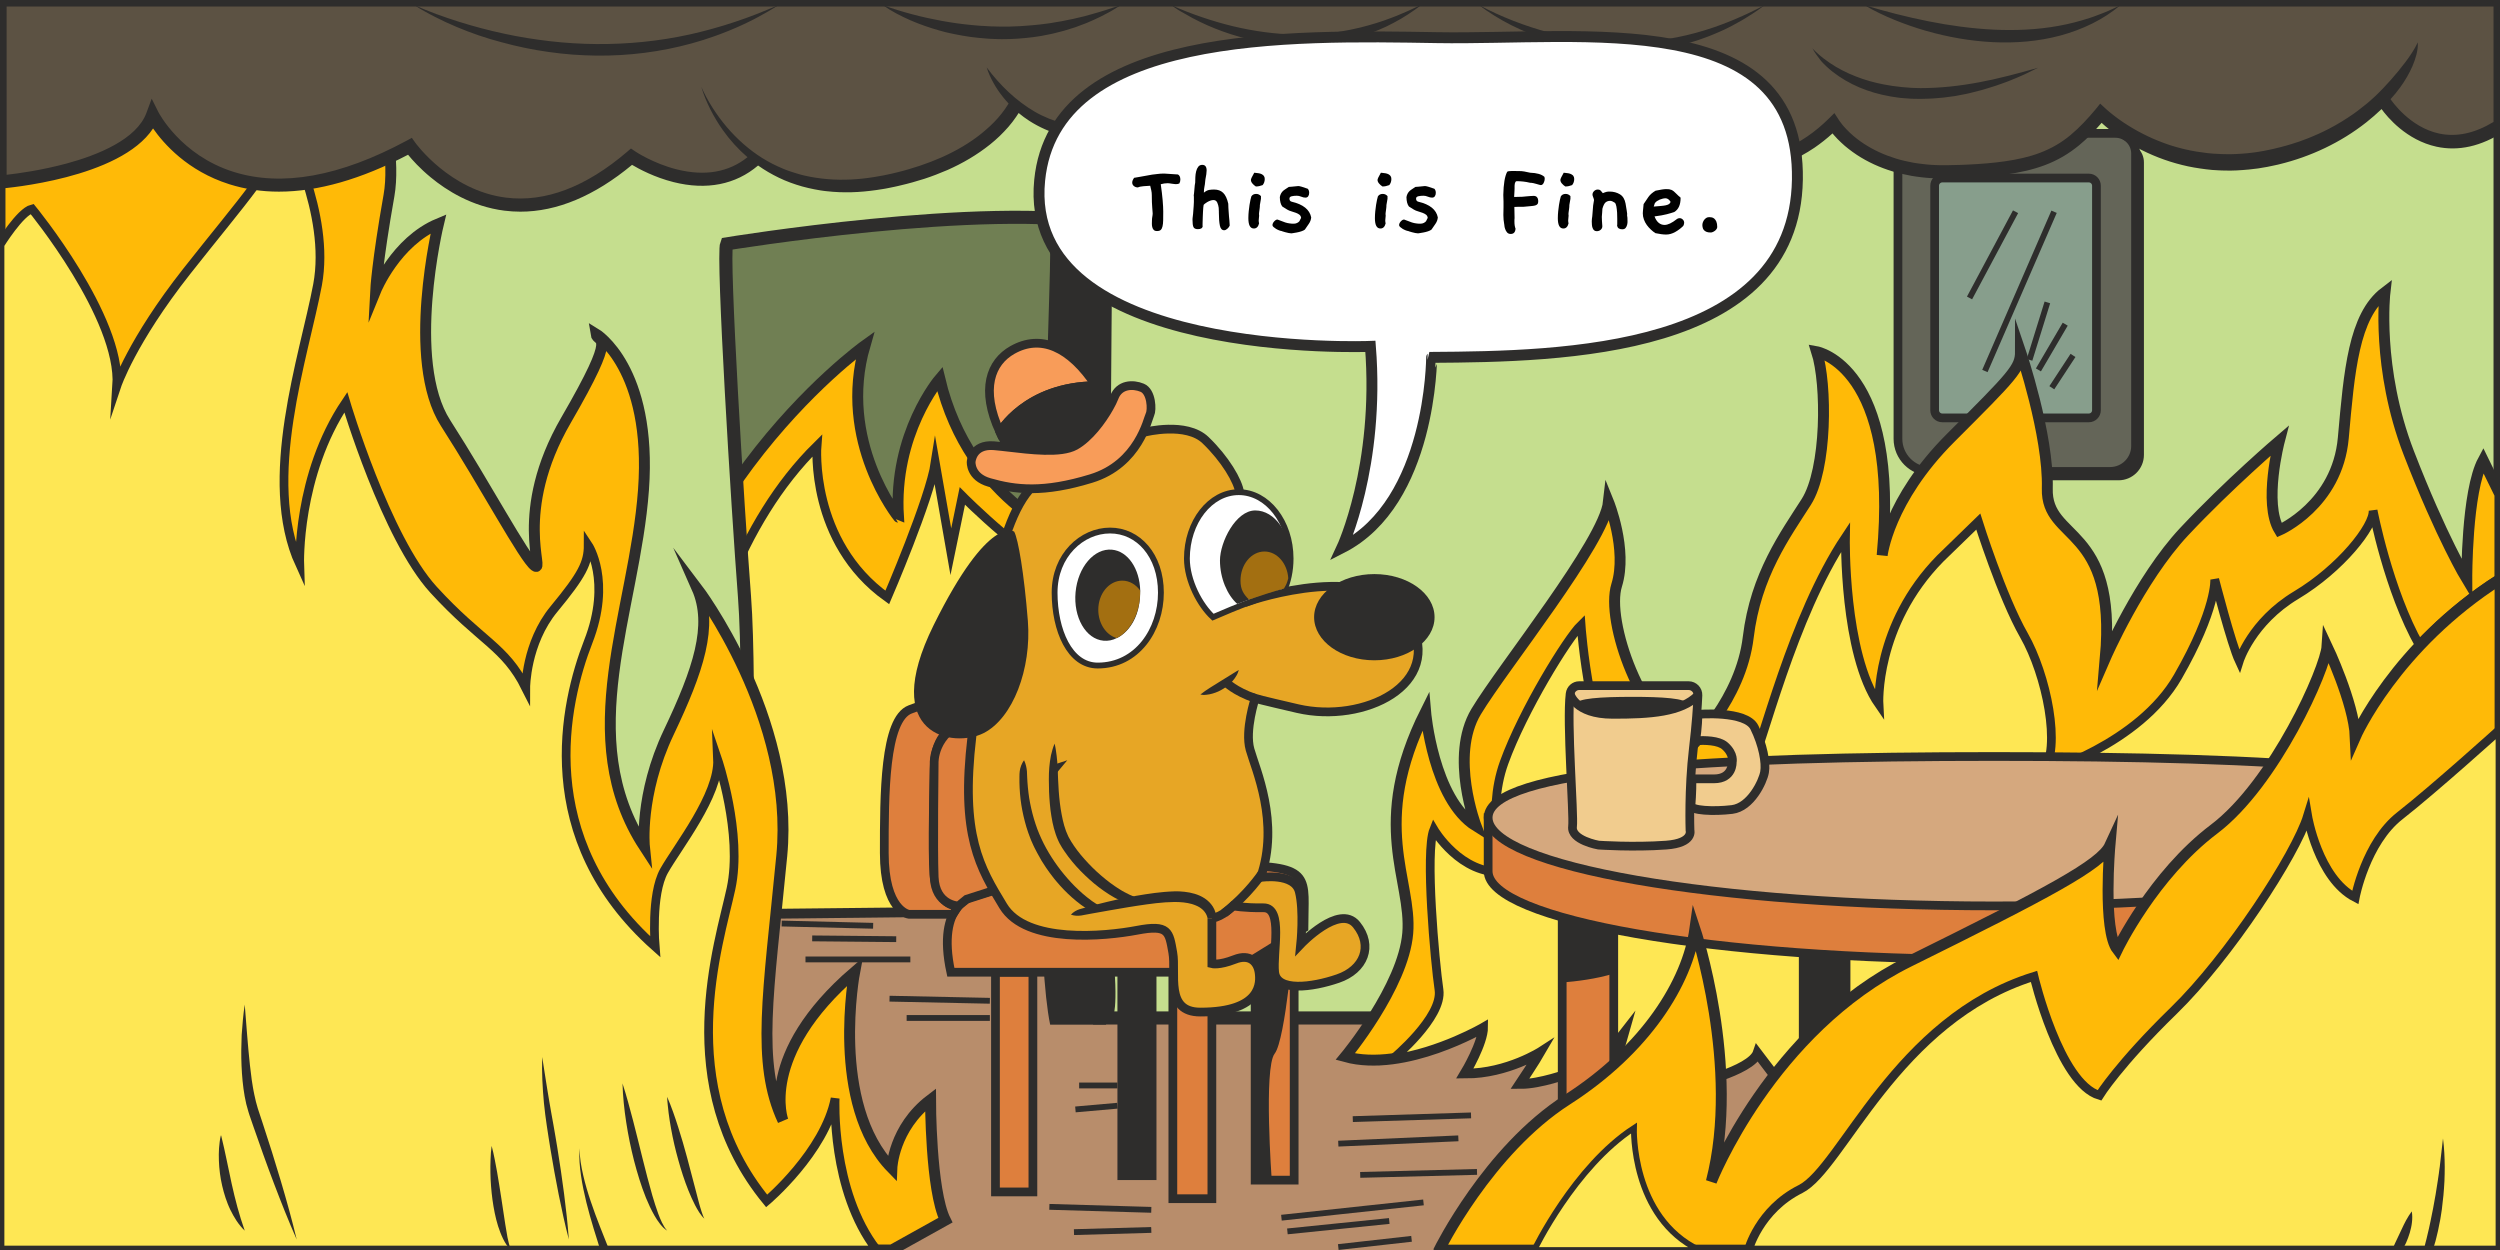 <?xml version="1.0" encoding="UTF-8"?>
<!-- Generator: Adobe Illustrator 25.4.1, SVG Export Plug-In . SVG Version: 6.00 Build 0)  -->
<svg version="1.1" xmlns="http://www.w3.org/2000/svg" xmlns:xlink="http://www.w3.org/1999/xlink" x="0px" y="0px" viewBox="0 0 3433.3 1716.7" style="enable-background:new 0 0 3433.3 1716.7;" xml:space="preserve">
<rect x="0" y="0" width="3433.3" height="1716.7" fill="#808080" stroke="none"/>
<style type="text/css">
	.st0{fill:#707F53;}
	.st1{fill:#B88D6B;}
	.st2{fill:#FFBA07;stroke:#2E2D2C;stroke-width:15;stroke-miterlimit:10;}
	.st3{fill:#FEE754;stroke:#2E2D2C;stroke-width:12;stroke-miterlimit:10;}
	.st4{fill:#2E2D2C;}
	.st5{fill:#C5DE8E;stroke:#2E2D2C;stroke-width:18;stroke-miterlimit:10;}
	.st6{fill:#646558;stroke:#2E2D2C;stroke-width:12;stroke-miterlimit:10;}
	.st7{fill:#879E8C;stroke:#2E2D2C;stroke-width:12;stroke-miterlimit:10;}
	.st8{fill:none;stroke:#2E2D2C;stroke-width:8;stroke-miterlimit:10;}
	.st9{fill:#5C5243;}
	.st10{fill:#DE7F3D;stroke:#2E2D2C;stroke-width:12;stroke-miterlimit:10;}
	.st11{fill:#D5A87E;stroke:#2E2D2C;stroke-width:12;stroke-miterlimit:10;}
	.st12{fill:#FEE754;stroke:#2E2D2C;stroke-width:8;stroke-miterlimit:10;}
	.st13{fill:#F1CC8E;stroke:#2E2D2C;stroke-width:12;stroke-miterlimit:10;}
	.st14{fill:none;stroke:#2E2D2C;stroke-width:12;stroke-miterlimit:10;}
	.st15{fill:#E7A625;stroke:#2E2D2C;stroke-width:12;stroke-miterlimit:10;}
	.st16{fill:#FFFFFF;stroke:#2E2D2C;stroke-width:8;stroke-miterlimit:10;}
	.st17{fill:#E7A625;}
	.st18{fill:#F89C59;stroke:#2E2D2C;stroke-width:12;stroke-miterlimit:10;}
	.st19{fill:#2E2D2C;stroke:#2E2D2C;stroke-width:12;stroke-miterlimit:10;}
	.st20{fill:#A36F11;}
	.st21{fill:#E7A625;stroke:#2E2D2C;stroke-width:12.253;stroke-miterlimit:10;}
	.st22{fill:#FFFFFF;stroke:#2E2D2C;stroke-width:15;stroke-miterlimit:10;}
</style>
<g id="Wall_2">
	<rect class="st0" width="3433.3" height="1263.2"/>
</g>
<g id="Floor">
	<rect x="-9" y="1255.6" class="st1" width="3451.3" height="461.1"/>
</g>
<g id="Fire3">
	<path class="st2" d="M1187.9,474.3c0,0-318.6,227.7-317.1,620.2l10.7,161.6l888.5-9.7c0,0,39.8-438.1-203.7-585.2   c0,0,21.4,75.1,7.7,105.7c0,0-61.3-47.5-76.6-160.9c0,0-23,108.8-23,134.8c0,0-142.5-47.5-183.8-220.6c0,0-64.3,75.1-56.7,190   C1233.8,710.2,1149.6,606,1187.9,474.3z"/>
	<path class="st3" d="M925.9,1255.6c0,0-18.4-432,196.1-643.4c0,0-10.7,131.7,96.5,208.3c0,0,58.2-134.8,65.9-185.4l21.4,122.6   l15.8-76.6c0,0,97.6,98.6,154.3,114.4l16.9-45.4l19.9,64.3l15.3-44.4c0,0,23,47.5,61.3,65.9c0,0,30.6-23,29.1-55.1   c0,0,122.5,194.6,79.6,466.5L925.9,1255.6z"/>
</g>
<g id="Wall">
	<g>
		<path class="st4" d="M1442.2,350.2c0,73.5-33.7,894.6,0,1057h76.6c0,0,9.2-21.4,0-104.2c-9.2-82.7,0-995.7,0-995.7    c-28.7-5.3-63-7.9-100.3-8.7C1431,304.1,1442.2,318,1442.2,350.2z"/>
	</g>
	<path class="st5" d="M1022.4,1266.3c0,0,9.2-327.8,0-447.3c-9.2-119.5-30.6-468.8-24.5-484.1c0,0,355.4-58.2,520.9-27.6   c0,0-9.2,913,0,995.7c9.2,82.7,0,95,0,95h1914.6V0H0v1398h1016.3C1016.3,1398,1020.2,1364.5,1022.4,1266.3z"/>
</g>
<g id="Miror">
	<g>
		<path class="st4" d="M2647.8,195.4h268.9c15.2,0,27.6,12.3,27.6,27.6v401.7c0,19.2-15.6,34.9-34.9,34.9h-246.6    c-24.7,0-44.8-20.1-44.8-44.8V225.3C2618,208.8,2631.3,195.4,2647.8,195.4z"/>
		<path class="st6" d="M2636.3,183.2h268.9c15.2,0,27.6,12.3,27.6,27.6v401.7c0,19.2-15.6,34.9-34.9,34.9h-246.6    c-24.7,0-44.8-20.1-44.8-44.8V213.1C2606.4,196.6,2619.8,183.2,2636.3,183.2z"/>
		<path class="st7" d="M2868.6,573.9h-201.2c-5.8,0-10.5-4.7-10.5-10.5V255c0-5.8,4.7-10.5,10.5-10.5h201.2    c5.8,0,10.5,4.7,10.5,10.5v308.4C2879.1,569.2,2874.4,573.9,2868.6,573.9z"/>
		<line class="st8" x1="2768" y1="290.8" x2="2704.8" y2="409.2"/>
		<line class="st8" x1="2820.9" y1="290.8" x2="2725.9" y2="509.5"/>
		<line class="st8" x1="2811.7" y1="415.3" x2="2787.2" y2="494.2"/>
		<line class="st8" x1="2836.2" y1="445.2" x2="2799.4" y2="508"/>
		<line class="st8" x1="2846.9" y1="488.1" x2="2817.8" y2="532.5"/>
	</g>
</g>
<g id="Fire2">
	<path class="st2" d="M3410.2,632.1c-23.1,42.9-22.5,163.4-22.5,163.4s-34.7-57.2-79.7-173.6c-44.9-116.4-32.7-220.6-32.7-220.6   c-42.9,32.7-49,108.3-57.2,200.2c-8.2,91.9-87.8,126.6-87.8,126.6c-22.5-36.8,0-122.6,0-122.6s-69.4,59.2-130.7,124.6   c-61.3,65.4-108.3,173.6-108.3,173.6c16.3-183.8-81.7-159.3-79.7-232.9c2-73.5-36.8-187.9-36.8-187.9c0,22.5-10.2,32.7-96,118.5   c-85.8,85.8-94,161.4-94,161.4c24.5-259.4-89.9-279.8-89.9-279.8c14.3,44.9,14.3,161.4-14.3,206.3s-69.4,100.1-79.7,185.9   c-10.2,85.8-77.6,149.1-77.6,149.1c-69.4-30.6-118.5-171.6-103.1-220.6c15.3-49-11.2-114.4-11.2-114.4   c-6.1,55.1-145,226.7-181.8,288s0,157.3,0,157.3c-59.2-36.8-69.4-157.3-69.4-157.3c-77.6,155.2-18.4,230.8-24.5,304.3   c-6.1,73.5-85.8,169.5-85.8,169.5c81.7,22.5,190-40.9,190-40.9c0,22.5-24.5,63.3-24.5,63.3c57.2,0,104.2-30.6,104.2-30.6   c-8.2,14.3-28.6,44.9-28.6,44.9c26.6,0,65.4-14.3,65.4-14.3s57.2-30.6,77.6-57.2l-12,42.1c64.8-59.5,100.2-126.7,108-183   c0,0,30.7,92.2,35.6,201.3c21.9-7.7,45.9-18.9,50.2-31.8l23.7,31.2c43.6-56.1,104.5-116.1,184.6-155.8   c190-94,263.5-132.8,275.7-159.3c0,0-10.2,116.4,10.2,143c0,0,49-102.1,132.8-165.4c83.7-63.3,153.2-220.6,155.2-251.2   c0,0,36.8,77.6,38.8,124.6c0,0,54.5-124.6,198.8-216.5V679L3410.2,632.1z"/>
	<path class="st3" d="M3259,701c1.5,21.4-44.4,79.7-105.7,116.4c-61.3,36.8-78.1,90.4-78.1,90.4c-10.7-23-33.7-112.3-33.7-112.3   s3.1,40.3-50.6,133.8S2805.6,1061,2805.6,1061c26-33.7,4.6-134.8-26-188.4c-30.6-53.6-62.8-156.3-62.8-156.3l-52.1,50.6   c-90.4,91.9-84.3,200.7-84.3,200.7c-49-70.5-46-229.8-46-229.8c-73.5,110.3-113.4,283.4-133.3,326.3   c-19.9,42.9-67.4,61.3-67.4,61.3s-49-4.6-99.6-49c-50.6-44.4-62.8-218-62.8-218c-18.4,17.9-79.7,116.9-105.7,188.9   c-26,72,0,150.1,0,150.1c-59.7,4.6-96.5-58.2-96.5-58.2c-12.3,30.6,1.5,182.3,7.1,220.1s-63.5,94.9-63.5,94.9l0,0   c64.5-8.6,124.8-43.8,124.8-43.8c0,22.5-24.5,63.3-24.5,63.3c57.2,0,104.2-30.6,104.2-30.6c-8.2,14.3-28.6,44.9-28.6,44.9   c26.6,0,65.4-14.3,65.4-14.3s57.2-30.6,77.6-57.2l-12,42.1c64.8-59.5,100.2-126.7,108-183c0,0,30.7,92.2,35.6,201.3   c21.9-7.7,45.9-18.9,50.2-31.8l23.7,31.2c43.6-56.1,104.5-116.1,184.6-155.8c190-94,263.5-132.8,275.7-159.3   c0,0-10.2,116.4,10.2,143c0,0,49-102.1,132.8-165.4c83.7-63.3,153.2-220.6,155.2-251.2c0,0,36.8,77.6,38.8,124.6   c0,0,25.7-58.8,88.6-125.4C3280,810.9,3259,701,3259,701z"/>
	<path class="st2" d="M515.9,399.2c0,0,27.4-67.4,86.2-91.9c0,0-45.4,187.9,9.8,273.7c55.1,85.8,108.3,185.9,122.6,196.1   s-30.6-73.5,42.9-200.2s42.9-104.2,40.9-118.5c0,0,77.6,47,65.4,214.5s-97,339.7,1.3,490.2c0,0-7.4-71.5,33.4-157.3   s61.3-147.1,38.8-198.1c0,0,134.8,177.7,116.4,367.7c-18.4,190-35.4,283.9,1.7,363.6c0,0-34.4-89.9,98.4-204.3   c0,0-34.7,181.8,51.1,269.6c0,0,2-55.1,53.1-94c0,0,0,124.6,20.4,165.4l-73.5,40.9H0V0h158.4c0,0,24.5,72.4,34.7,131.6   c0,0,130.7-52.9,169.5-131.6h120.5c0,0,67.4,176.6,51.1,268.5C517.9,360.4,515.9,399.2,515.9,399.2z"/>
	<path class="st3" d="M0,335.9c0,0,27.7-44.9,44-49c0,0,122.6,149.1,116.4,243.1c0,0,20.4-61.3,96-157.3s126.6-151.1,134.8-196.1   c0,0,63.3,116.4,44.9,214.5c-18.4,98-77.6,267.6-24.5,384c0,0-4.1-122.6,63.3-222.6c0,0,55.1,185.9,120.5,257.4   s98,77.6,126.6,134.8c0,0,0-61.3,38.8-108.3c38.8-47,47-63.3,47-87.8c0,0,32.7,49,0,132.8s-75.6,269.6,91.9,418.7   c0,0-6.1-71.5,12.3-104.2c18.4-32.7,75.6-104.2,73.5-153.2c0,0,34.7,102.1,18.4,177.7c-16.3,75.6-81.7,269.6,49,428.9   c0,0,79.7-67.4,94-140.9c0,0-6.1,126.6,57.2,208.3H0V335.9z"/>
</g>
<g id="Fumée">
	<g>
		<path class="st4" d="M-9-9v268.8l9.7-0.8c7.1-0.6,164.3-13.8,209.5-82.6c14.4,20.7,47.2,58.4,104.7,76.6    c21.5,6.8,44.3,10.2,68.2,10.2c53.5,0,112.8-17,177.3-50.7c5.7,7,16.2,18.8,31.3,31.2c21.4,17.7,56.2,39.9,100.9,45.6    c7.3,0.9,14.7,1.4,22,1.4c50.4,0,101.9-21.6,153.4-64.3c9.8,5.8,30.8,17.1,57,23.7c45.3,11.4,85.2,3.5,116.1-22.8    c9,6.4,18.6,12,28.6,16.8c10.3,5,21.1,8.9,32.1,12c2.7,0.8,5.5,1.4,8.3,2.1c2.8,0.6,5.6,1.3,8.4,1.8c2.8,0.5,5.6,1.1,8.4,1.5    l4.2,0.6c1.4,0.2,2.8,0.3,4.3,0.5c11.4,1.3,22.8,1.7,34.2,1.4c11.4-0.3,22.7-1.4,33.9-3c2.8-0.4,5.6-0.8,8.4-1.3l4.2-0.7l4.1-0.8    l8.3-1.7c2.8-0.5,5.5-1.3,8.2-1.9c11-2.5,21.8-5.6,32.6-9c10.7-3.5,21.3-7.6,31.8-12.1c20.8-9.2,40.7-20.8,58.7-35.2    c4.5-3.6,8.8-7.4,13-11.4c4.1-4,8.2-8.2,12-12.6c3.8-4.4,7.4-9,10.7-13.9c1.2-1.7,2.3-3.4,3.4-5.2c4.7,3.9,9.6,7.5,14.7,10.8    c13.6,8.7,28.5,15.3,44.1,19.6c15.6,4.4,31.8,6.2,47.9,6.2c8.1,0,16.1-0.6,24-1.6c8-0.9,15.8-2.5,23.6-4.2    c15.5-3.6,30.7-8.4,45.3-14.4c7.3-3,14.5-6.2,21.6-9.6c3.5-1.8,7.1-3.4,10.5-5.3c3.5-1.9,7-3.6,10.3-5.6    c11-6.2,21.8-12.8,32.2-19.9c0.4,0.7,0.8,1.5,1.2,2.2c1.9,3.4,3.9,6.8,6.1,10.1c4.2,6.6,8.8,12.9,13.8,19    c9.9,12.1,21.3,23.1,34.1,32.4c6.4,4.6,13.1,8.8,20.2,12.5c7,3.7,14.4,6.7,21.9,9.3l5.7,1.8c1.9,0.6,3.8,1,5.8,1.5l2.9,0.7    c1,0.2,1.9,0.4,2.9,0.6l5.8,1.1l5.9,0.8c1,0.1,2,0.3,2.9,0.4l2.8,0.3c3.8,0.3,7.6,0.8,11.4,1l5.7,0.4c1.9,0.1,3.8,0.2,5.7,0.3    c1.9,0.1,3.8,0.2,5.7,0.3l5.8,0.1l2.9,0.1l2.9,0l5.8,0l5.8-0.2l2.9-0.1l2.9-0.2c7.7-0.4,15.5-1.3,23.2-2.5    c7.7-1.3,15.5-3,23.1-5.4c7.6-2.4,15-5.5,22.1-9.4c7.1-3.9,13.7-8.5,19.9-13.6c6.1-5.1,11.7-10.8,16.9-16.5    c3.5-3.9,6.8-7.8,10.1-11.8c1.4,0.9,2.9,1.8,4.3,2.7c3.5,2.1,7,4.2,10.5,6.1c7.1,3.8,14.4,7.3,21.9,10.4c7.5,3.1,15,5.9,22.8,8.3    c7.7,2.4,15.5,4.5,23.5,6.1c31.7,6.7,64.8,7.4,96.7,1.5c22.9-4.1,45-11.5,65.8-21.3c1.3,0.9,2.5,1.8,3.8,2.7    c2.9,2,5.7,3.9,8.7,5.8c5.8,3.7,11.8,7.3,17.8,10.6c12.1,6.7,24.5,12.7,37.4,17.8c12.8,5.1,26.1,9.4,39.6,12.7    c13.5,3.2,27.4,5.3,41.4,6.1c7,0.4,14,0.4,21,0.1c7-0.3,14-1.1,21-2.1c7-1.1,13.9-2.6,20.7-4.4c3.4-0.9,6.8-2,10.1-3.1    c3.3-1.2,6.7-2.3,9.9-3.7c13.1-5.2,25.5-12.1,37.1-19.9c8.7-6,16.9-12.5,24.7-19.6c0.7,0.9,1.5,1.8,2.2,2.6c3,3.5,6.3,6.8,9.6,9.9    c3.3,3.2,6.8,6.1,10.4,8.9c3.6,2.8,7.3,5.5,11.1,8c15.2,10,31.8,17.5,49,22.7c8.6,2.6,17.4,4.6,26.2,6.2c4.4,0.7,8.8,1.4,13.3,1.9    c2.2,0.2,4.4,0.6,6.6,0.7l6.7,0.5c2.2,0.2,4.4,0.2,6.7,0.3c2.2,0.1,4.4,0.2,6.7,0.2l6.7,0l3.3,0l3.3-0.1c4.3-0.1,8.7-0.2,13-0.4    l6.5-0.2l6.5-0.3c17.4-0.8,34.8-2.2,52.2-4.7c17.4-2.6,35-6.3,51.9-12.7c8.5-3.2,16.7-7.1,24.6-11.7c7.9-4.6,15.3-9.9,22.3-15.6    c11.4-9.4,21.4-19.9,30.8-30.7l2.4,2.2l3.2,2.8c4.3,3.6,8.7,7.1,13.3,10.4c9.1,6.6,18.6,12.6,28.5,18c19.8,10.7,40.9,19,62.8,24.4    c10.9,2.8,22.1,4.6,33.2,6l8.4,0.9c2.8,0.2,5.6,0.4,8.4,0.5c1.4,0.1,2.8,0.2,4.2,0.2l4.2,0.1c2.8,0,5.6,0.1,8.4,0.1    c5.6-0.2,11.3-0.2,16.9-0.8c2.8-0.2,5.6-0.4,8.4-0.7l8.4-1l4.2-0.5l4.1-0.7l8.3-1.4c2.7-0.5,5.5-1.1,8.2-1.7l4.1-0.9l2-0.4l2-0.5    c43.4-10.5,84.8-30,119.9-57.7c7.2-5.7,14.2-11.8,20.9-18.2c7.8,10.8,34.1,42.7,75.6,51.7c30,6.5,61.2-0.5,92.5-20.9l4.1-2.7V-9    H-9z"/>
		<path class="st9" d="M3424.3,167.5c-25.7,15.6-50.7,21-74.6,15.9c-40.5-8.7-65.2-45-66.7-47.2c4.7-5.2,9.2-10.6,13.3-16.3    c6.6-9.1,12.3-18.8,16.8-29.1c2.2-5.2,4.1-10.5,5.5-16c1.3-5.5,2.3-11.2,1.7-16.7c-2.2,5.1-4.9,9.7-7.8,14.2    c-2.8,4.5-6,8.8-9.1,13c-6.3,8.4-13,16.5-19.9,24.3c-7,7.8-14.1,15.5-21.7,22.6c-7.6,7.2-15.7,13.8-24.1,20.1l-3.2,2.3l-1.6,1.2    l-1.6,1.1l-6.5,4.4l-6.6,4.2l-1.7,1.1l-1.7,1l-3.4,2l-3.4,2c-1.1,0.7-2.3,1.3-3.4,1.9c-2.3,1.2-4.6,2.5-6.9,3.7l-7,3.5    c-2.3,1.2-4.7,2.2-7.1,3.3c-4.7,2.2-9.6,4.1-14.4,6.1c-2.4,1-4.9,1.8-7.3,2.7l-3.7,1.4c-1.2,0.5-2.5,0.8-3.7,1.2l-7.4,2.4    c-2.5,0.8-5,1.5-7.5,2.2c-5,1.5-10.1,2.7-15.2,3.9l-1.9,0.5l-1.9,0.4l-3.8,0.8c-2.6,0.5-5.1,1.1-7.7,1.6l-7.7,1.3l-3.8,0.6    l-3.9,0.5l-7.7,0.9c-2.6,0.3-5.2,0.4-7.8,0.6c-5.2,0.5-10.4,0.5-15.5,0.7c-2.6,0.1-5.2,0-7.8-0.1l-3.9-0.1c-1.3,0-2.6-0.1-3.9-0.2    l-7.8-0.4l-7.7-0.7c-10.3-1.2-20.5-2.8-30.6-5.2c-1.3-0.3-2.5-0.6-3.8-0.9l-3.8-1c-1.2-0.3-2.5-0.6-3.8-1l-3.7-1.1l-3.7-1.1    c-1.2-0.4-2.5-0.8-3.7-1.2c-2.4-0.9-4.9-1.6-7.3-2.6c-9.7-3.6-19.3-7.7-28.5-12.5c-9.3-4.7-18.2-10-26.9-15.8    c-4.3-2.9-8.5-5.9-12.6-9.1l-3-2.4l-3-2.4c-1-0.8-2-1.6-2.9-2.5c-0.5-0.4-0.9-0.8-1.4-1.2l-1.2-1.1l-7.5-6.9l-5.9,7.4l0,0    c-10.9,13-22.2,25.3-34.8,35.8c-6.3,5.2-12.9,9.9-19.9,13.9c-7,4.1-14.3,7.5-21.9,10.4c-15.2,5.8-31.5,9.3-48.1,11.7    c-16.6,2.4-33.5,3.7-50.5,4.5l-6.4,0.3l-6.4,0.2c-4.3,0.2-8.5,0.2-12.8,0.3l-3.2,0.1l-3.1,0l-6.2,0c-2.1,0-4.2-0.1-6.2-0.2    c-2.1-0.1-4.2-0.1-6.2-0.3l-6.2-0.5c-2.1-0.1-4.1-0.4-6.2-0.7c-4.1-0.4-8.2-1.1-12.3-1.7c-8.1-1.5-16.2-3.3-24-5.7    c-15.7-4.8-30.7-11.6-44.3-20.5c-3.4-2.2-6.7-4.6-9.9-7.1c-3.1-2.5-6.3-5.1-9.2-7.9c-2.9-2.8-5.7-5.6-8.3-8.6    c-1.3-1.5-2.6-3-3.7-4.6c-0.6-0.8-1.2-1.5-1.7-2.3c-0.3-0.4-0.6-0.8-0.8-1.1l-0.6-0.9l-6.2-9.5l-7.8,7.7    c-9.2,9.1-19.1,17.4-29.7,24.6c-10.6,7.2-21.9,13.4-33.7,18.1c-23.6,9.6-49.4,13.4-75,12c-12.8-0.7-25.6-2.7-38.2-5.7    c-12.6-3-25-7-37.1-11.9c-12.1-4.8-23.9-10.5-35.3-16.8c-5.7-3.2-11.3-6.5-16.8-10c-1.4-0.9-2.7-1.8-4.1-2.6    c2-1.2,4.1-2.3,6.1-3.5c13.7-8.3,26.6-17.9,38.3-28.6c5.9-5.3,11.5-11,16.8-16.9c1.3-1.5,2.6-3,3.9-4.5c1.3-1.5,2.6-3,3.8-4.6    c2.5-3.1,4.8-6.3,7.1-9.5c-3.4,2.1-6.7,4.3-9.9,6.5c-3.3,2.1-6.5,4.3-9.8,6.5l-9.7,6.4l-4.9,3.1c-1.6,1.1-3.2,2.1-4.9,3.1    c-13,8.2-26.1,16-39.5,23c-3.4,1.7-6.7,3.5-10.1,5.1c-1.7,0.8-3.4,1.7-5.1,2.5l-5.2,2.3c-6.9,3-13.9,5.8-21,8.3    c-3.5,1.3-7.1,2.4-10.7,3.5c-3.6,1-7.2,2.1-10.8,3c-7.2,1.9-14.6,3.5-22,4.6c-7.4,1.2-14.8,2.1-22.2,2.7    c-7.4,0.5-14.9,0.7-22.4,0.6c-14.9-0.2-29.9-1.8-44.6-4.6c-7.4-1.4-14.7-3.1-21.9-5.1c-7.2-2-14.4-4.3-21.5-6.9    c-7-2.6-14-5.4-20.8-8.6c-3.4-1.6-6.8-3.2-10.1-5c-1.7-0.9-3.3-1.7-4.9-2.7l-2.4-1.4l-2.2-1.3l0,0l-6.1-4.2l-4.7,5.6    c-4.8,5.8-9.5,11.5-14.4,16.9c-4.9,5.4-9.9,10.5-15.3,15c-5.4,4.5-11.1,8.5-17.3,11.8c-6.1,3.4-12.6,6.1-19.3,8.2    c-6.7,2.2-13.7,3.7-20.8,4.9c-7.1,1.1-14.3,2-21.6,2.3l-2.7,0.2l-2.7,0.1l-5.5,0.2l-5.5,0l-2.7,0l-2.8-0.1l-5.5-0.1    c-1.8-0.1-3.7-0.2-5.5-0.3c-1.8-0.1-3.7-0.2-5.5-0.3l-5.5-0.4c-3.7-0.2-7.4-0.6-11-1l-2.8-0.3c-0.9-0.1-1.8-0.2-2.6-0.3l-5.3-0.7    l-5.2-1c-0.9-0.2-1.7-0.3-2.6-0.5l-2.6-0.7c-1.7-0.5-3.4-0.8-5.1-1.3l-5.1-1.6c-6.7-2.3-13.3-5-19.6-8.3    c-6.3-3.3-12.3-7.1-18.1-11.2c-11.6-8.4-21.9-18.5-31.1-29.6c-4.6-5.6-8.8-11.4-12.7-17.5c-2-3-3.8-6.1-5.6-9.2    c-0.9-1.6-1.7-3.1-2.5-4.7c-0.4-0.8-0.8-1.6-1.2-2.4c-0.4-0.8-0.8-1.6-1-2.2l0,0l-3.4-8.7l-8.4,5.2c-12.9,8-25.9,15.7-39.3,22.8    c-3.3,1.8-6.7,3.5-10,5.2c-3.3,1.7-6.8,3.3-10.2,4.9c-3.4,1.7-6.8,3.1-10.3,4.7c-3.4,1.5-6.9,2.9-10.4,4.4c-3.5,1.4-7,2.7-10.5,4    l-5.3,1.8l-2.6,0.9l-2.7,0.9l-5.3,1.7c-1.8,0.6-3.6,1-5.4,1.5c-3.6,1.1-7.2,1.9-10.8,2.8c-7.2,1.6-14.5,3.1-21.8,4.1    c-7.3,1-14.6,1.7-22,1.8c-14.7,0.4-29.3-0.9-43.5-4.4c-14.2-3.5-27.9-8.9-40.6-16.3c-12.7-7.4-24.5-16.4-35.5-26.6    c-5.5-5.1-10.7-10.5-15.8-16.2c-5.1-5.7-9.9-11.6-14.5-17.9c1,3.8,2.5,7.4,4.1,11c1.6,3.6,3.4,7.1,5.3,10.5    c3.8,6.9,8.3,13.4,13.3,19.6c2.3,2.9,4.8,5.7,7.3,8.4c-0.2,0.4-0.5,0.8-0.7,1.2c-1.3,2.1-2.7,4.3-4.2,6.4    c-2.9,4.2-6.2,8.2-9.6,12.2c-3.4,3.9-7.1,7.6-10.9,11.2c-3.9,3.5-7.8,7-11.9,10.3c-16.4,13.2-35,23.9-54.5,32.6    c-9.8,4.3-19.8,8.2-30,11.6c-10.2,3.3-20.5,6.5-31,9c-2.6,0.6-5.2,1.3-7.9,1.9l-7.9,1.7l-4,0.8l-4,0.7c-2.6,0.5-5.3,1-7.9,1.4    c-10.6,1.7-21.2,2.9-31.9,3.4c-10.7,0.5-21.3,0.4-31.9-0.5c-10.6-0.9-21.1-2.4-31.5-4.8c-2.6-0.6-5.2-1.2-7.7-2    c-1.3-0.4-2.6-0.7-3.8-1.1l-3.8-1.2c-1.3-0.4-2.5-0.8-3.8-1.2c-1.3-0.4-2.5-0.9-3.8-1.3c-2.5-1-5-1.8-7.4-2.9    c-4.9-2-9.7-4.3-14.5-6.7c-4.7-2.4-9.3-5.1-13.9-7.9c-18.1-11.4-34.4-25.9-48.5-42.4c-7-8.3-13.5-17.1-19.4-26.3    c-5.9-9.2-11.2-18.9-15.6-29c1.5,5.3,3.4,10.6,5.5,15.7c2.1,5.1,4.4,10.2,6.9,15.2c5,9.9,10.8,19.6,17.3,28.7    c9.6,13.6,21,26.1,33.7,37.1c-25.9,20.7-58.4,26.3-96.7,16.8c-32.6-8.1-57.4-24.7-57.6-24.9l-5.7-3.9l-5.2,4.5    c-56.7,48.5-112.7,69.7-166.4,63c-77.3-9.7-124.3-75-124.7-75.6l-4.6-6.5l-7,3.8c-91.5,49.3-171.5,63.8-237.9,42.9    c-72.6-22.8-102.8-81.3-103.1-81.9l-9.3-18.6l-7.2,19.5c-13.4,36.4-66.8,57.9-109.1,69.4c-34.3,9.3-67.1,13.9-82.9,15.6V9h3415.3    V167.5z"/>
		<g>
			<path class="st4" d="M2489,66.3c2.3,2.6,4.8,5,7.4,7.3c1.3,1.1,2.6,2.3,3.9,3.4l2,1.6l2,1.6c5.4,4.2,11.1,8,16.9,11.5     c11.7,6.9,24.1,12.4,36.8,16.7c12.7,4.3,25.9,7.3,39.2,9.3l2.5,0.4c0.8,0.1,1.7,0.2,2.5,0.3l5,0.6c1.7,0.2,3.3,0.4,5,0.6l5,0.4     l5,0.4c0.8,0.1,1.7,0.1,2.5,0.2l2.5,0.1l10.1,0.3c27.1,0,54.3-3,81.2-8.1l10.1-2.1l5.1-1l2.5-0.5l2.5-0.6     c6.7-1.7,13.4-3.1,20.1-4.8l20.1-5.3c6.7-1.9,13.4-3.8,20.1-5.6c-6.2,3.1-12.5,6.2-18.8,9.2c-3.2,1.5-6.4,2.8-9.6,4.2l-9.7,4     c-3.2,1.4-6.6,2.5-9.8,3.7l-9.9,3.5c-6.6,2.3-13.4,4.1-20.2,6.2c-3.4,0.9-6.8,1.7-10.2,2.6l-5.1,1.3c-1.7,0.4-3.4,0.9-5.2,1.2     l-10.4,2l-5.2,1l-5.3,0.7l-10.5,1.4c-3.5,0.4-7.1,0.6-10.6,0.9l-5.3,0.4c-1.8,0.1-3.6,0.1-5.3,0.2c-3.6,0.1-7.1,0.2-10.7,0.3     l-10.7-0.2l-2.7-0.1c-0.9,0-1.8-0.1-2.7-0.2l-5.3-0.4l-5.3-0.4c-1.8-0.2-3.5-0.5-5.3-0.7l-5.3-0.8c-0.9-0.1-1.8-0.2-2.7-0.4     l-2.6-0.5c-14.1-2.5-28-6.5-41.2-12.1c-13.2-5.6-25.7-12.9-36.9-21.7c-5.6-4.4-10.8-9.3-15.6-14.6     C2496.6,78.1,2492.3,72.5,2489,66.3z"/>
		</g>
		<g>
			<path class="st4" d="M569,7c19.8,8.9,40.2,16.2,60.7,22.7c20.6,6.5,41.4,12,62.4,16.5c10.5,2.3,21,4.3,31.6,6     c10.6,1.7,21.2,3.2,31.8,4.4c10.6,1.2,21.3,2.2,32,2.8c10.7,0.6,21.4,1.1,32,1.1c42.7,0.3,85.5-3.9,127.3-13.1     c2.6-0.5,5.2-1.2,7.8-1.8c2.6-0.6,5.2-1.2,7.8-1.9l7.8-2c2.6-0.7,5.2-1.4,7.8-2.1c10.4-2.8,20.6-6,30.9-9.4     c5.1-1.8,10.2-3.4,15.3-5.3l7.6-2.8l7.6-2.9c10.1-3.9,20-8.2,30.1-12.4c-2.3,1.5-4.6,2.9-6.9,4.3c-2.3,1.4-4.6,2.9-7,4.2     c-4.7,2.7-9.4,5.4-14.3,8c-2.4,1.3-4.8,2.6-7.2,3.8l-7.3,3.6c-4.9,2.5-9.9,4.6-14.9,6.9c-2.5,1.1-5,2.1-7.6,3.2     c-2.5,1-5,2.2-7.6,3.1c-5.1,2-10.2,4-15.4,5.8c-10.3,3.7-20.8,7-31.4,9.9c-42.3,11.7-86.5,17.2-130.5,16.8c-11-0.2-22-0.6-33-1.4     c-11-0.9-21.9-2-32.8-3.6c-21.8-3-43.3-7.5-64.5-13.3C668,52.6,647.2,45.5,627.1,37c-10.1-4.2-20-8.8-29.7-13.8     c-4.9-2.5-9.7-5-14.4-7.7C578.2,12.8,573.5,10.1,569,7z"/>
		</g>
		<g>
			<path class="st4" d="M1212.4,7c13.3,4.9,26.8,9,40.3,12.6c13.5,3.6,27.1,6.6,40.8,9.1c13.7,2.5,27.4,4.4,41.1,5.7l10.3,0.9     l2.6,0.2l2.6,0.1l5.2,0.3l5.2,0.3l5.2,0.1c3.4,0.1,6.9,0.3,10.3,0.2l10.3,0l10.3-0.4c3.4,0,6.9-0.4,10.3-0.6     c3.4-0.3,6.9-0.4,10.3-0.8l10.3-1c3.4-0.4,6.8-0.9,10.3-1.3l5.1-0.7l5.1-0.9l10.2-1.7c3.4-0.7,6.8-1.4,10.2-2.1l5.1-1l5.1-1.2     l10.2-2.4c3.4-0.9,6.7-1.9,10.1-2.8c6.8-1.7,13.4-4,20.2-6c3.4-1,6.7-2.2,10.1-3.3c3.4-1.1,6.7-2.2,10.1-3.3c-3,1.9-6,3.8-9,5.6     c-3.1,1.8-6.1,3.8-9.3,5.3c-6.3,3.3-12.6,6.7-19.2,9.5c-3.3,1.4-6.5,2.9-9.9,4.3l-10.1,3.8c-1.7,0.6-3.4,1.3-5.1,1.9l-5.1,1.6     c-3.4,1.1-6.9,2.2-10.3,3.2l-10.5,2.7c-1.7,0.4-3.5,0.9-5.2,1.3l-5.3,1.1c-3.5,0.7-7.1,1.5-10.6,2.1L1419,51     c-14.3,1.8-28.7,2.9-43.2,2.8c-3.6,0.1-7.2-0.2-10.8-0.3l-5.4-0.2c-1.8-0.1-3.6-0.2-5.4-0.4c-7.2-0.5-14.4-1.3-21.5-2.2L1322,49     c-3.6-0.6-7.1-1.3-10.6-2c-1.8-0.3-3.5-0.7-5.3-1.1l-5.3-1.2l-2.6-0.6l-2.6-0.7l-5.2-1.4c-13.8-3.9-27.4-8.6-40.5-14.3     c-6.6-2.9-13-6-19.3-9.4C1224.3,14.9,1218.2,11.2,1212.4,7z"/>
		</g>
		<g>
			<path class="st4" d="M1608.6,7c13.7,6.3,27.7,11.7,41.8,16.5c14.1,4.8,28.4,9,42.8,12.5c28.8,6.9,58.1,10.9,87.5,11.5     c3.7,0.1,7.3,0,11,0l2.8,0c0.9,0,1.8,0,2.8-0.1l5.5-0.3c7.3-0.1,14.6-1,22-1.6l10.9-1.4l2.7-0.4c0.9-0.1,1.8-0.2,2.7-0.4l5.4-1     l5.4-1l2.7-0.5c0.9-0.2,1.8-0.4,2.7-0.6l10.8-2.4c14.3-3.6,28.5-7.8,42.4-13.2l5.2-2l2.6-1l2.6-1.1c3.4-1.5,6.8-3,10.3-4.4     c3.5-1.4,6.8-3.1,10.2-4.7c3.4-1.6,6.8-3.2,10.3-4.8l0.2,0.3c-12,9.1-24.7,17.6-38.3,24.6c-13.4,7.3-27.7,12.9-42.2,17.7l-11,3.3     c-0.9,0.3-1.8,0.6-2.8,0.8l-2.8,0.7l-5.6,1.3l-5.6,1.3l-1.4,0.3l-1.4,0.2l-2.8,0.5l-11.4,1.9c-7.6,0.9-15.3,1.9-23,2.2l-5.8,0.3     c-1,0.1-1.9,0.1-2.9,0.1l-2.9,0c-3.8,0-7.7,0.1-11.5,0.1c-30.8-0.7-61.3-6-90.4-15.3c-14.5-4.7-28.7-10.3-42.4-17     c-6.8-3.3-13.6-6.9-20.1-10.8C1621.1,15.7,1614.6,11.7,1608.6,7z"/>
		</g>
		<g>
			<path class="st4" d="M2031.4,7c15.2,8.3,30.9,15.3,46.9,21.6c16,6.2,32.2,11.6,48.7,15.9c16.5,4.3,33.2,7.8,50,10.1     c16.8,2.3,33.7,3.6,50.7,3.7c33.9,0.3,67.7-4.1,100.6-13c8.2-2.3,16.4-4.7,24.5-7.5c2-0.6,4-1.4,6-2.1l6-2.2l6-2.3     c2-0.8,4-1.5,6-2.4l5.9-2.4c2-0.8,3.9-1.7,5.9-2.6c2-0.9,3.9-1.7,5.9-2.6l5.9-2.7c7.8-3.6,15.5-7.6,23.2-11.5     c-1.7,1.3-3.5,2.6-5.2,3.8c-1.8,1.3-3.5,2.6-5.3,3.8l-5.4,3.6l-2.7,1.8l-2.8,1.7l-5.5,3.5c-1.9,1.1-3.8,2.2-5.6,3.3     c-3.7,2.2-7.6,4.3-11.4,6.3c-1.9,1.1-3.9,2-5.8,3l-5.9,2.9l-6,2.7c-2,0.9-4,1.8-6,2.6l-6.1,2.5c-2,0.8-4.1,1.6-6.1,2.4     c-4.1,1.6-8.2,3-12.4,4.4c-33.3,11.1-68.6,16.7-103.8,16.4c-8.8-0.1-17.6-0.5-26.4-1.2c-8.8-0.8-17.5-1.9-26.2-3.3     c-17.3-2.9-34.4-7.1-51.1-12.6c-16.6-5.5-32.8-12.2-48.4-20c-7.8-4-15.4-8.2-22.8-12.8c-3.7-2.3-7.3-4.7-10.9-7.1     C2038.3,12.3,2034.8,9.8,2031.4,7z"/>
		</g>
		<g>
			<path class="st4" d="M2560.5,7c14.6,4.5,29.3,8.6,44,12.3c14.7,3.7,29.4,7.1,44.2,10c29.5,5.9,59.3,9.9,89,11.4     c29.8,1.4,59.6,0.2,88.9-5.1c14.6-2.6,29.1-6.3,43.4-11l5.3-1.8l5.3-2c1.8-0.6,3.5-1.3,5.3-2c1.7-0.7,3.5-1.4,5.3-2.1l5.2-2.2     c1.8-0.7,3.4-1.6,5.2-2.4c3.5-1.5,6.8-3.3,10.3-4.9c-11.7,9.9-24.8,18.3-38.7,25.2c-13.9,6.9-28.6,12.3-43.6,16.4     c-30.2,8.1-61.6,10.6-92.7,9.1c-31-1.5-61.7-7-91.4-15.4c-14.8-4.3-29.4-9.3-43.6-15.1c-7.1-2.9-14.1-6-21.1-9.4     C2573.8,14.6,2567,11,2560.5,7z"/>
		</g>
	</g>
</g>
<g id="Chair">
	<polyline class="st10" points="1723.7,1282.6 1723.7,1620.7 1777.3,1620.7 1777.3,1282.6  "/>
	<path class="st4" d="M1777.3,1282.6c0,0-11.6,145-26.8,164.4c-15.2,19.4-4,173.6-4,173.6h-22.8v-338H1777.3z"/>
	<rect x="1367.1" y="1335.2" class="st10" width="51.4" height="301.7"/>
	<rect x="1610.7" y="1335.2" class="st10" width="53.6" height="311"/>
	<rect x="1534.6" y="1335.2" class="st4" width="53.6" height="285.4"/>
	<path class="st10" d="M1790.7,1274.4l-98.3,60.8h-386.6c-20.7-95.7,31.4-104.2,31.4-104.2l139.1-44c0,0,189.7,2,221.1,2   C1804,1189,1790.7,1205,1790.7,1274.4z"/>
	<path class="st10" d="M1470.7,940.5c-36,11.1-129.6,43-149.1,51.6c-21.3,9.3-37.7,22-38.7,63.8c-1,41.9-3.1,140.9,1,153.2   c4.1,12.3,9.7,35.3,32.4,35l-7.6,11.5h-60.6c0,0-33.7-4.6-33.7-84.3s0-183.8,35.7-197.1c30.9-11.5,133.8-49.9,153.7-56.2   c0,0,67.4-7.7,75.6-2c8.2,5.6,7.7,17.9,7.7,17.9L1470.7,940.5z"/>
	<path class="st10" d="M1487.1,933.9c0,0-108.1,37.2-157.2,54.8s-47,59.3-47,59.3s-1.5,117.2,0,156.3c1.5,39.1,33.3,39.9,33.3,39.9   l11.4-9.3l159.5-51.2c0,0,12.5,0.8,10.2-48.3C1495,1086.3,1506.1,953.7,1487.1,933.9z"/>
</g>
<g id="Table">
	<g>
		<polygon class="st10" points="2216.2,1632.9 2145.4,1632.9 2145.4,1248.7 2145.4,1244.1 2216.2,1244.1 2216.2,1263.2   "/>
		<rect x="2470.4" y="1283.5" class="st4" width="70.8" height="388.8"/>
		<path class="st4" d="M2216.2,1337v-73.8V1246l-6.8-1.9h-64v4.6v100.6C2164.3,1347.8,2192.7,1344.4,2216.2,1337z"/>
		<path class="st10" d="M3433.3,1196.5c0,66.9-311.1,121.2-694.8,121.2s-694.8-54.2-694.8-121.2v-73.5h1388.4L3433.3,1196.5z"/>
		<path class="st11" d="M3433.3,1122.9c0,66.9-311.1,121.2-694.8,121.2s-694.8-54.2-694.8-121.2c0-66.9,311.1-84,694.8-84    S3433.3,1056,3433.3,1122.9z"/>
	</g>
</g>
<g id="Fire1">
	<path class="st2" d="M1976.3,1716.7c0,0,67.4-136.9,175.7-206.3c108.3-69.4,165.4-161.4,175.7-234.9c0,0,63.3,190,22.5,347.2   c0,0,81.7-208.3,271.7-302.3c190-94,263.5-132.8,275.7-159.3c0,0-10.2,116.4,10.2,143c0,0,49-102.1,132.8-165.4   c83.7-63.3,153.2-220.6,155.2-251.2c0,0,36.8,77.6,38.8,124.6c0,0,54.5-124.6,198.8-216.5v921.2H1976.3z"/>
	<path class="st12" d="M2107,1716.7c0,0,55.1-114.4,136.9-167.5c0,0-4.1,122.6,89.9,167.5H2107z"/>
	<path class="st3" d="M2401.1,1716.7c0,0,14.3-55.1,71.5-83.7c57.2-28.6,130.7-232.9,320.7-292.1c0,0,34.7,147.1,89.9,163.4   c0,0,26.6-42.9,102.1-116.4c75.6-73.5,167.5-214.5,183.8-267.6c0,0,14.3,85.8,65.4,112.3c0,0,14.3-75.6,61.3-112.3   c47-36.8,137.5-118.5,137.5-118.5v714.9H2401.1z"/>
</g>
<g id="Coffee">
	<g>
		<g>
			<path class="st13" d="M2168.8,941.6h150.2c7.3,0,13.1,6.1,12.8,13.3c-0.6,14.1-2.2,39.2-6.3,73.5c-6.6,55.6-4.6,111.8-4.6,111.8     s5.4,17.6-32.7,20.4c-44.9,3.3-92.9,0-92.9,0s-38.1-6.6-35.7-25.5c2-16.6-8.2-142.7-3.3-182.4     C2157.1,946.4,2162.4,941.6,2168.8,941.6z"/>
			<path class="st14" d="M2156.3,952.8c0,0,6.2,28.1,58.3,28.2s94.4-2.9,117.2-26"/>
			<path class="st13" d="M2409.4,999.1c-11.6-23.8-77.6-18.1-77.6-18.1s-0.1,20.1-3.4,36.2c12.6-0.7,31.8-0.5,40.5,7.2     c13,11.5,10,22.4,10,22.4s1.1,22.8-25.1,22.8c-14.3,0-22.9,0-30.2,0c0.2,18.6-1.4,36.7-1.4,36.7c-0.1,6.8,30.6,8.5,56.4,5.4     c25.8-3.1,42.4-38.3,44.7-51.3S2421.1,1022.9,2409.4,999.1z"/>
		</g>
		<path class="st4" d="M2316.9,966.9c0,7.8-34.1,14.1-76.1,14.1c-42,0-76.1-6.3-76.1-14.1c0-7.8,34.1-9.9,76.1-9.9    C2282.8,956.9,2316.9,959.1,2316.9,966.9z"/>
	</g>
</g>
<g id="Stroke">
	<g>
		<g>
			<path class="st4" d="M303.7,1559.4c2.9,11.3,5.1,22.3,7.5,33.3c2.3,11,4.5,21.9,6.9,32.7c2.4,10.8,5,21.6,7.9,32.3     c1.5,5.4,3.1,10.7,4.7,16.1c1.7,5.4,3.6,10.7,5.4,16.3c-4.2-4-7.9-8.6-11.2-13.5c-3.2-4.9-6.1-10-8.6-15.2     c-1.2-2.7-2.5-5.3-3.5-8c-1.1-2.7-2.1-5.4-3-8.2c-1.8-5.5-3.4-11.1-4.7-16.8c-2.6-11.3-4.1-22.8-4.5-34.4     c-0.2-5.8-0.2-11.6,0.2-17.3c0.2-2.9,0.5-5.8,0.9-8.7c0.4-2.9,0.8-5.8,1.6-8.6H303.7z"/>
		</g>
		<g>
			<path class="st4" d="M336.1,1379.6c2.3,27.9,4.1,55.5,7.1,82.9c0.7,6.8,1.6,13.7,2.5,20.4c0.5,3.4,1,6.8,1.6,10.1     c0.3,1.7,0.6,3.3,0.9,5c0.3,1.7,0.6,3.3,1,5c1.4,6.6,2.9,13.2,4.9,19.4l6.5,19.7c8.7,26.4,17.1,52.9,25,79.6     c7.9,26.7,15.4,53.5,21.9,80.6c-11.3-25.5-21.5-51.4-31.4-77.4c-9.9-26-19.2-52.2-28.3-78.4l-3.4-9.9l-1.7-4.9l-0.8-2.5l-0.8-2.6     c-2.2-7-3.9-14-5.1-21.1c-2.5-14.1-3.7-28.1-4.3-42.2c-0.6-14-0.4-28,0.2-42C332.9,1407.4,334,1393.5,336.1,1379.6z"/>
		</g>
		<g>
			<path class="st4" d="M675.2,1573.7c1.6,6,2.9,12,4.1,18c1.2,6,2.3,12,3.4,18c2.1,12,3.9,24,5.8,36l5.4,35.7     c1,5.9,1.9,11.8,3,17.7c1.2,5.9,2.5,11.7,4.9,17.5c-2.3-2-4.5-4.5-6.2-7.1c-0.9-1.3-1.7-2.7-2.5-4c-0.8-1.4-1.5-2.8-2.2-4.2     c-2.8-5.7-5-11.6-6.9-17.5c-3.7-11.9-6-24.1-7.7-36.3c-1.6-12.2-2.6-24.5-2.8-36.8c-0.1-6.1-0.1-12.3,0.2-18.5     C673.9,1586,674.3,1579.8,675.2,1573.7z"/>
		</g>
		<g>
			<path class="st4" d="M744.6,1451.6l4.9,31.3c0.8,5.2,1.6,10.4,2.5,15.6l2.6,15.6l2.7,15.5l2.8,15.5l2.7,15.6l2.6,15.6     c3.4,20.9,6.5,41.8,9.2,62.7c2.7,21,5.1,42,6.6,63.1c-5.4-20.5-9.8-41.2-14-61.9c-4.1-20.7-7.9-41.5-11.3-62.4l-2.5-15.6     l-2.4-15.7c-1.5-10.5-3-21-4-31.6C745.1,1494.1,743.9,1472.9,744.6,1451.6z"/>
		</g>
		<path class="st14" d="M795.7,1577"/>
		<g>
			<path class="st4" d="M833.4,1713.3l0.5,0.8c0.1,0.2,0.3,0.5,0.2,0.4l-0.1-0.1c-0.1-0.1-0.2-0.1-0.2-0.2l-0.2-0.2     c-0.1-0.1-0.2-0.2-0.3-0.2c0,0-0.4-0.2-0.7-0.4c-0.2-0.1-0.3-0.1-0.5-0.2c-0.1,0-0.3-0.1-0.9-0.2c-0.4-0.1-0.9-0.1-1.4,0     c-0.5,0.1-0.8,0.1-1.4,0.3c-0.6,0.2-1.1,0.5-1.6,0.9c-0.5,0.4-0.8,0.8-1,1c-0.2,0.3-0.4,0.6-0.5,0.9c-0.1,0.3-0.3,0.7-0.3,0.8     c-0.1,0.2-0.1,0.5-0.2,0.7c0,0.1,0,0.3,0,0.4l0,0.1c0,0.1,0,0.2,0,0.3l0,0.2l0,0.1l0,0.1l0,0.1c0,0,0,0,0,0c0-0.1,0-0.2,0-0.3     c-0.2-1.1-0.7-2.7-1.1-4.1c-0.9-2.9-1.8-5.9-2.7-8.9c-1.9-6-3.7-11.9-5.6-17.9c-3.6-12-7.1-24.1-10.1-36.3     c-3-12.2-5.6-24.5-7.4-36.9c-1.8-12.4-2.9-25-2-37.5c0.1,12.5,2.2,24.8,5,36.9c2.8,12.1,6.3,24,10.3,35.8     c3.9,11.8,8.3,23.4,12.8,35c2.3,5.8,4.6,11.6,6.9,17.4c1.2,2.9,2.3,5.8,3.5,8.8c0.6,1.5,1.1,3,1.7,4.9c0.1,0.3,0.1,0.5,0.2,0.8     l0.1,0.5l0.1,0.4l0,0.2l0,0.3l0,0.3l0,0.1l0,0.2l0,0.4l0,0.2c0,0.1,0,0.3-0.1,0.4c-0.1,0.3-0.1,0.6-0.2,0.9     c0,0.1-0.2,0.6-0.4,0.9c-0.2,0.3-0.4,0.6-0.6,0.9c-0.2,0.2-0.5,0.6-1,1.1c-0.5,0.4-1.1,0.7-1.7,1c-0.7,0.2-1,0.3-1.5,0.3     c-0.5,0-1,0-1.4,0c-0.6-0.1-0.8-0.2-0.9-0.2c-0.2-0.1-0.4-0.1-0.6-0.2c-0.4-0.2-0.8-0.4-0.9-0.4c-0.2-0.1-0.3-0.2-0.5-0.3     l-0.2-0.2l-0.1-0.1c-0.2-0.1-0.3-0.3-0.4-0.4l-0.3-0.3c-0.7-0.7-0.9-1.1-1.3-1.5l-0.8-1.1L833.4,1713.3z"/>
		</g>
		<g>
			<path class="st4" d="M854.9,1487.9c2.8,8.5,5.3,17.1,7.7,25.7c2.4,8.6,4.7,17.2,6.9,25.7c4.5,17.2,8.6,34.4,12.9,51.5     c4.3,17.1,8.6,34.2,13.5,51.1c2.5,8.4,5.1,16.8,8.1,25c1.5,4.1,3.2,8.1,5.1,12.1c1.9,3.9,4.1,7.7,7.1,11.1     c-1.9-1.2-3.6-2.7-5.3-4.2c-1.6-1.6-3.1-3.3-4.5-5.1c-2.8-3.6-5.3-7.4-7.6-11.4c-4.5-7.9-8.3-16.1-11.7-24.4     c-6.7-16.7-11.9-33.9-16.4-51.2c-4.4-17.3-8-34.8-10.7-52.5c-1.4-8.8-2.5-17.7-3.4-26.6c-0.4-4.4-0.8-8.9-1.1-13.4     C855.2,1496.9,855,1492.4,854.9,1487.9z"/>
		</g>
		<g>
			<path class="st4" d="M916.2,1506.3c3,6.8,5.6,13.7,8.1,20.6c2.5,6.9,4.8,13.9,7,20.8c4.5,13.9,8.5,28,12.3,42     c3.8,14.1,7.4,28.2,11.1,42.2c1.8,7.1,3.6,14.1,5.5,21.1c0.5,1.8,1,3.5,1.5,5.2c0.5,1.8,1.1,3.5,1.6,5.2l0.9,2.6     c0.3,0.9,0.6,1.7,0.9,2.6c0.3,0.8,0.6,1.7,1,2.5c0.4,0.8,0.8,1.6,1.2,2.5c-2.8-2.5-5-5.6-7.1-8.7c-2-3.2-3.9-6.4-5.6-9.7     c-3.4-6.6-6.4-13.4-9.2-20.3c-5.5-13.7-10-27.8-13.9-41.9c-4-14.2-7.3-28.5-9.9-42.9c-1.3-7.2-2.5-14.5-3.4-21.8     c-0.5-3.7-0.9-7.3-1.2-11C916.6,1513.7,916.3,1510,916.2,1506.3z"/>
		</g>
		<g>
			<path class="st4" d="M3312.1,1663.6c0.5,2.6,0.7,5.1,0.7,7.6c0,2.5-0.1,5-0.4,7.4c-0.5,4.9-1.7,9.7-3,14.4     c-1.4,4.7-3.1,9.3-5.1,13.8c-2,4.5-4.5,8.8-7.5,12.9l-10.4-6c1.7-4.3,3.8-8.3,5.7-12.5l5.9-12.5c2-4.2,3.9-8.4,6.2-12.6     C3306.6,1671.9,3309,1667.7,3312.1,1663.6z"/>
		</g>
		<g>
			<path class="st4" d="M3355,1563.5c1.7,12.9,2.3,25.9,2.4,39c0,3.3,0,6.5-0.1,9.8l-0.3,9.8c-0.1,3.3-0.4,6.5-0.6,9.8     c-0.2,3.3-0.5,6.5-0.8,9.8c-0.6,6.5-1.4,13-2.2,19.5c-0.5,3.2-1,6.5-1.5,9.7c-0.3,1.6-0.5,3.2-0.8,4.8l-1,4.8     c-0.7,3.2-1.3,6.4-1.9,9.6l-2.3,9.6l-1.2,4.8l-1.4,4.7c-0.9,3.1-1.9,6.3-2.9,9.4l-11.5-3.4c0.7-3.1,1.5-6.2,2.3-9.3l1.2-4.6     l1.1-4.7l2.2-9.3c0.6-3.1,1.3-6.2,2-9.3c2.6-12.5,5.1-25,7.2-37.7c1.1-6.3,2.1-12.7,3-19l1.4-9.5l0.6-4.8l0.7-4.8     C3352.1,1589.2,3353.6,1576.4,3355,1563.5z"/>
		</g>
		<line class="st8" x1="1441.1" y1="1657.4" x2="1581.1" y2="1661.5"/>
		<line class="st8" x1="1474.9" y1="1692.1" x2="1581.1" y2="1689.1"/>
		<line class="st8" x1="1768" y1="1691.1" x2="1907.9" y2="1676.8"/>
		<line class="st8" x1="1868" y1="1613.5" x2="2028.4" y2="1609.4"/>
		<line class="st8" x1="1837.9" y1="1570.6" x2="2002.8" y2="1563.3"/>
		<line class="st8" x1="1857.8" y1="1536.9" x2="2020.2" y2="1531.8"/>
		<line class="st8" x1="1759.8" y1="1672.3" x2="1954.9" y2="1651.3"/>
		<line class="st8" x1="1837.9" y1="1712.6" x2="1938.5" y2="1701.3"/>
		<line class="st8" x1="1476.9" y1="1523.6" x2="1534.6" y2="1518.5"/>
		<line class="st8" x1="1482" y1="1490.7" x2="1534.6" y2="1490.7"/>
		<line class="st8" x1="1245.1" y1="1398" x2="1359.4" y2="1398"/>
		<line class="st8" x1="1221.6" y1="1371.5" x2="1359.4" y2="1374.4"/>
		<line class="st8" x1="1106.2" y1="1317.6" x2="1250.2" y2="1317.6"/>
		<line class="st8" x1="1115.4" y1="1288.7" x2="1230.8" y2="1289.8"/>
		<line class="st8" x1="1073.5" y1="1268.3" x2="1199.1" y2="1271.4"/>
	</g>
</g>
<g id="Dog">
	<g>
		<path class="st15" d="M1572.9,593.3c0,0,56.2-14.3,82.7,11.2c26.6,25.5,44.9,56.2,47,72.5c2,16.3,14.1,148.1,14.1,148.1    s172.8-59.8,219.8,27.8c47,87.6-63.8,141.1-154.2,120.3c-51.5-11.9-58.6-14.1-58.6-14.1s-14.4,43.7-7,70.2    c7.4,26.6,41.1,100.1,14.5,175.7c0,0,46.4-7.1,53.1,19.4c6.7,26.5,2,72.3,2,72.3s53.1-56,76.6-26.8c23.5,29.1,10.2,61.8-25.5,74    c-35.7,12.3-83.9,18.4-86.9-8.7s12.3-88.8-15.3-88.5c-27.5,0.3-41.8-2.6-41.8-2.6s-14.3,14.9-29.1,17v62.4c0,0,9.7,2.6,31.1-5.8    c21.4-8.5,31.7,3.8,33.7,17.6s4.1,54.6-80.7,54.6c-49,0-32.7-53.1-37.8-81.7c-5.1-28.6-5.5-39-49.3-30.6    c-43.8,8.3-151.9,19-183.6-33.4c-31.7-52.4-59.2-96.3-42.9-233.1s32.7-303.3,88.9-348.3C1480,617.8,1572.9,593.3,1572.9,593.3z"/>
		<path class="st16" d="M1594.3,813.9c0,51.3-32.9,100.1-86.8,100.1c-38.6,0-59.2-48.7-59.2-100.1s37.4-85.3,76.1-85.3    C1563,728.5,1594.3,762.5,1594.3,813.9z"/>
		<g>
			<path class="st17" d="M1406.4,1044.1c0,0-6.5,46.2,12.1,97.4c18.6,51.2,60.4,93.7,89,107.7"/>
			<path class="st4" d="M1406.4,1044.1c1.3,2.7,2,5.2,2.7,7.7c0.6,2.5,1,5,1.2,7.4c0.2,2.5,0.3,4.9,0.3,7.4c0.1,2.5,0.2,4.9,0.4,7.4     c0.2,2.5,0.3,4.9,0.6,7.3c0.3,2.4,0.5,4.9,0.8,7.3c0.3,2.4,0.7,4.9,1,7.3l1.3,7.2c1.9,9.6,4.3,19.1,7.4,28.4     c3,9.3,6.9,18.2,11.2,26.9c8.8,17.3,20,33.5,32.9,48.2c1.7,1.8,3.2,3.7,4.9,5.4l5.1,5.3l5.3,5.1c1.7,1.7,3.6,3.2,5.4,4.9     c3.7,3.2,7.4,6.2,11.3,9l1.4,1.1c0.5,0.3,1,0.7,1.5,1l3,2c1,0.7,2,1.2,3,1.8l3,1.8l-5.3,10.8c-9.8-4.6-18.5-10.6-26.6-17.2     c-8.1-6.6-15.6-13.8-22.5-21.5c-1.8-1.9-3.4-3.9-5.1-5.9l-2.5-3c-0.8-1-1.6-2-2.4-3.1c-1.6-2.1-3.2-4.1-4.7-6.2l-4.5-6.4     c-1.5-2.1-2.8-4.4-4.2-6.5l-2.1-3.3l-1.9-3.4c-1.3-2.3-2.6-4.5-3.8-6.8l-3.6-6.9c-0.6-1.1-1.1-2.3-1.7-3.5l-1.6-3.6l-1.6-3.6     c-0.5-1.2-0.9-2.4-1.4-3.6c-0.9-2.4-1.9-4.9-2.7-7.3l-2.4-7.4c-2.9-9.9-5.3-20.1-6.9-30.3c-1.6-10.2-2.4-20.5-2.6-30.8     c0-2.6,0-5.1,0-7.7c0.1-2.6,0-5.2,0.4-7.7c0.3-2.6,1-5.1,1.9-7.6C1403.4,1048.9,1404.5,1046.4,1406.4,1044.1z"/>
		</g>
		<g>
			<path class="st17" d="M1448.3,1021.2c0,0-8.2,92.9,13.3,133.2c17.6,33,61.3,72.6,95,83.3"/>
			<path class="st4" d="M1448.3,1021.2c1.4,5.6,2.1,11.1,2.8,16.6c0.7,5.5,1.1,11,1.4,16.4c0.3,5.4,0.4,10.9,0.6,16.3     c0.2,5.4,0.5,10.8,0.9,16.2c0.8,10.8,2,21.5,4,31.9c1.9,10.4,4.6,20.7,8.9,29.6l0.8,1.6c0.3,0.5,0.5,1.1,0.9,1.6l1.9,3.3l1,1.7     c0.3,0.6,0.7,1.1,1.1,1.6l2.1,3.3c0.7,1.1,1.5,2.2,2.3,3.2l2.3,3.2c1.6,2.1,3.3,4.1,4.9,6.2c6.8,8.1,14.1,15.9,21.9,23.1     c7.9,7.2,16.1,14,24.8,19.9c1.1,0.7,2.2,1.5,3.3,2.2l3.3,2.1c2.2,1.5,4.5,2.7,6.8,4c2.3,1.3,4.6,2.4,6.9,3.5     c1.2,0.6,2.3,1,3.5,1.5l3.6,1.5l-3.6,11.4c-11.4-3.3-21.7-8.6-31.4-14.7c-9.6-6.1-18.7-13-27.1-20.6     c-8.4-7.6-16.4-15.6-23.7-24.5c-1.8-2.3-3.6-4.4-5.3-6.7l-2.5-3.5c-0.8-1.2-1.7-2.3-2.5-3.5l-2.4-3.6c-0.4-0.6-0.8-1.2-1.2-1.8     l-1.1-1.9l-2.2-3.8c-0.4-0.6-0.7-1.3-1-2l-1-2.1c-2.5-5.5-4.4-11.1-5.9-16.7c-1.5-5.6-2.6-11.2-3.5-16.8     c-1-5.6-1.6-11.2-2.1-16.8c-0.5-5.6-0.9-11.2-1.1-16.8c-0.2-5.6-0.3-11.2-0.3-16.7c0-5.6,0.1-11.1,0.6-16.7     c0.5-5.5,1.2-11.1,2.3-16.6C1444.6,1032,1446,1026.5,1448.3,1021.2z"/>
		</g>
		<g>
			<path class="st17" d="M1470.7,1256.1c0,0,108.4-27.6,151.2-24.5c42.9,3.1,42.4,29.6,42.4,29.6"/>
			<path class="st4" d="M1470.7,1256.1c1.8-2,3.7-3.4,5.6-4.6c2-1.2,4-2.1,6.1-2.8c4.2-1.3,8.5-2.4,12.7-3.6     c8.5-2.4,17-4.5,25.6-6.6c17.1-4.1,34.4-7.6,51.9-10.3c8.8-1.4,17.6-2.5,26.5-3.3c4.5-0.4,9-0.6,13.6-0.8c4.6-0.1,9.4,0,14,0.6     c4.7,0.5,9.4,1.4,14.1,2.8c4.7,1.4,9.4,3.5,13.7,6.3c4.3,2.9,8.3,6.7,11.2,11.4c1.4,2.3,2.6,4.8,3.4,7.5c0.4,1.3,0.7,2.7,0.9,4     c0.1,0.7,0.2,1.4,0.2,2.1c0,0.4,0,0.7,0.1,1.1l0,0.6l0,0.8l-12-0.2c0,0.1,0,0.1,0,0l0-0.1l0-0.2l-0.1-0.5     c-0.1-0.4-0.2-0.7-0.3-1.1c-0.2-0.8-0.5-1.5-0.8-2.3c-0.7-1.5-1.5-3-2.5-4.3c-1.9-2.7-4.6-4.9-7.6-6.8c-1.5-0.9-3.2-1.7-4.9-2.4     c-0.8-0.4-1.7-0.7-2.6-1c-0.9-0.3-1.8-0.6-2.7-0.9c-3.7-1-7.6-1.8-11.6-2.2c-4-0.4-8-0.6-12.2-0.6c-4.2,0.1-8.4,0.2-12.6,0.5     c-8.5,0.6-17.1,1.6-25.6,2.8c-8.6,1.1-17.1,2.6-25.7,3.9c-8.6,1.4-17.2,2.9-25.7,4.4c-8.6,1.5-17.2,3.1-25.8,4.6     c-4.3,0.8-8.6,1.6-12.9,2.4c-2.2,0.3-4.4,0.4-6.7,0.3C1475.5,1257.4,1473.2,1257,1470.7,1256.1z"/>
		</g>
		<g>
			<path class="st4" d="M1648.5,953.8c4.5-3.6,8.8-6.5,13.2-9.3c4.3-2.8,8.6-5.5,13-8.1c4.3-2.6,8.6-5.3,12.9-8     c1.1-0.7,2.2-1.4,3.3-2c1.1-0.7,2.2-1.4,3.3-2.1c0.6-0.3,1.1-0.7,1.7-1c0.6-0.4,1.1-0.7,1.7-1.1c1.1-0.7,2.4-1.4,3.7-2.1     c-0.4,1.4-0.9,2.7-1.4,4c-0.3,0.7-0.6,1.3-0.9,2c-0.3,0.6-0.7,1.2-1,1.8c-0.7,1.2-1.5,2.4-2.3,3.6c-0.8,1.1-1.7,2.2-2.6,3.3     c-0.5,0.5-0.9,1.1-1.4,1.6c-0.5,0.5-1,1-1.5,1.5c-1,1-2,2-3.1,2.9c-1.1,0.9-2.2,1.7-3.3,2.6c-1.1,0.8-2.3,1.6-3.5,2.3     c-4.7,3-9.8,5.3-15.2,6.8c-1.3,0.4-2.7,0.7-4.1,1c-1.4,0.2-2.7,0.5-4.1,0.6l-2.1,0.2c-0.7,0-1.4,0.1-2.1,0.1     C1651.3,954.1,1649.9,954,1648.5,953.8z"/>
		</g>
		<path class="st14" d="M1683.6,936.9c0,0,11.6,12.3,40.1,22.2"/>
		<g>
			<line class="st17" x1="1448.3" y1="1055.9" x2="1465.7" y2="1044.1"/>
			<polygon class="st4" points="1444.9,1050.9 1465.7,1044.1 1451.7,1060.9    "/>
		</g>
		<path class="st18" d="M1505,529.6c-35.6-53.9-76-70.8-114.6-49c-29.8,16.8-44.4,53.8-17.2,112.8    C1373.2,593.4,1408.5,530.5,1505,529.6z"/>
		<path class="st19" d="M1383.7,614.1c31,3.6,72.9,9,93-2.1c19-10.5,36.5-34,46.7-52.3l-2-2.2c-5.3-10.2-10.8-19.5-16.3-27.9    c-96.5,0.9-131.8,63.8-131.8,63.8c2.8,6,6,12.3,9.7,18.8L1383.7,614.1z"/>
		<path class="st18" d="M1568.6,532.5c-13-5.4-31.4-4.6-38.3,13c-0.1,0.2-0.2,0.4-0.2,0.6c-1.6,3.9-3.8,8.6-6.7,13.6    c-10.2,18.2-27.8,41.7-46.7,52.3c-20,11.1-62,5.7-93,2.1c-2.7-0.3-5.3-0.6-7.9-0.9c-4-0.4-7.7-0.8-11-1.1    c-29.9-2.3-31.1,22.2-31.1,22.2s-1.6,20.7,25.1,28.3c35.8,10.3,74.4,14.6,139.7-5.4c65.3-20,77.7-82,80.8-88.1    C1582.3,563.1,1581.6,537.9,1568.6,532.5z"/>
		<path class="st4" d="M1392.8,730.1c0,0-34.4-25.4-110.5,128.2s28.1,169,68.5,148.5c40.3-20.4,65.9-88.3,60.8-154    C1406.4,787.3,1398.3,740.2,1392.8,730.1z"/>
		<ellipse class="st4" cx="1887.4" cy="847.6" rx="82.7" ry="59.2"/>
		<path class="st16" d="M1665.8,847.6c31.6-13.8,73.1-30.3,97.1-34.9c6.1-13.4,9.5-29,9.5-45.6c0-50.4-31.9-91.2-71.2-91.2    s-71.2,40.8-71.2,91.2C1630.1,797.7,1647.9,831.1,1665.8,847.6z"/>
		<g>
			<path class="st4" d="M1769.2,794.2c2.1-7.6,3.2-15.9,3.2-24.5c0-37.9-21.7-68.7-48.5-68.7s-48.5,43.4-48.5,68.7     c0,24.5,10.1,47.6,23.8,59.7c6.5-2.2,11.3-4.4,16-6c0,0,23.1-7.5,48.1-15.1L1769.2,794.2z"/>
			<path class="st4" d="M1565.9,811c-0.8-29.9-16.9-54.1-38.8-56.1c-24.4-2.3-46.8,23.9-50,58.4c-3.2,34.5,14,64.4,38.4,66.6     c6.3,0.6,12.5-0.7,18.2-3.6C1533.7,876.4,1566.4,863,1565.9,811z"/>
			<g>
				<path class="st20" d="M1541.2,797.4c-18.1,0-32.9,17.9-32.9,40c0,18.9,10.8,34.8,25.3,38.9c16.5-8.2,29.5-29.2,31.8-54.9      c0.3-3.6,0.4-7.1,0.3-10.5C1559.9,802.7,1551.1,797.4,1541.2,797.4z"/>
			</g>
			<g>
				<path class="st20" d="M1769.2,794.2c-1.3-20.6-15.5-36.8-32.7-36.8c-18.1,0-32.9,17.9-32.9,40c0,12.4,4.3,18.6,11.6,26      c17.8-6.1,35.1-11.6,48.1-15.1C1766.5,802.7,1767.4,801.1,1769.2,794.2z"/>
			</g>
		</g>
		<path class="st21" d="M1732.8,1200.1c0,0-19,28.7-51.6,53.9"/>
	</g>
</g>
<g id="Bulb">
	<path class="st22" d="M1842.8,752.4c0,0,52.3-112,39.2-276.7c0,0-478.9,19.2-454.2-228.2c20.5-206.1,343.9-199.2,545.7-195.8   c201.7,3.5,498.7-43.1,494.9,194.9s-323.1,243-502.3,244.2C1966,490.9,1966,689.6,1842.8,752.4z"/>
	<g>
		<path d="M1619.6,252c-1.4,0.6-3,0.9-4.8,0.9c-0.5,0-1.3-0.1-2.2-0.2c-1-0.1-2-0.2-3.2-0.4c-1.1-0.2-2.2-0.3-3.3-0.5    c-1.1-0.2-1.9-0.2-2.4-0.2c-3.3,0-6.5,0.5-9.6,1.4c0.6,3.9,1.1,7.7,1.5,11.5c0.4,3.7,0.8,7.2,1.1,10.5s0.5,6.2,0.6,8.8    c0.1,2.6,0.2,4.9,0.2,6.7c0,4.6,0,8.6-0.1,12c-0.1,3.4-0.3,6.1-0.9,8.4c-0.5,2.2-1.3,3.8-2.5,4.9c-1.1,1-2.8,1.5-5,1.5    c-2.1,0-3.6-0.5-4.6-1.6c-1-1.1-1.7-2.4-2-3.9c-0.4-1.5-0.5-3.1-0.5-4.7c0.1-1.6,0.1-3,0.1-4.2c0-2,0.2-3.7,0.5-5.3    c0.3-1.6,0.5-3.1,0.5-4.6c0-0.7-0.2-3.3-0.6-7.8c-0.4-4.5-0.6-10.1-0.6-17c0-2.3-0.2-4.5-0.7-6.7c-0.5-2.2-1-4.4-1.5-6.4l-9.1,0.6    c-3.7,0.3-6.3,0.9-7.7,1.7c-2.2,0-4-0.6-5.6-1.9c-1.5-1.2-2.3-2.8-2.3-4.8c0-2,0.9-4.1,2.6-6.5c0.5-0.1,2.8-0.5,7-1.2    c4.1-0.7,10.1-1.7,17.8-3.2l7.7-0.9c2.5-0.3,4.9-0.5,7.1-0.5h2.3l18.3,1.2c2.2,1.2,3.3,3.6,3.3,7    C1621,248.6,1620.5,250.3,1619.6,252z"/>
		<path d="M1688.8,309.7c-0.5,1.4-1.5,2.9-3.1,4.3c-1.5,1.4-3,2.2-4.5,2.2c-3,0-5-2.1-5.9-6.3c-0.9-4.2-1.4-10.2-1.4-18v-1.4    c0-3.9-0.3-6.8-0.9-8.6c-0.6-1.8-1-3-1.2-3.5c-1.1-2.5-2.9-3.7-5.3-3.7c-1.4,0-2.9,0.3-4.5,0.9c-1.5,0.6-2.9,1.2-4.2,2    c-1.2,0.8-2.3,1.5-3.2,2.2c-0.9,0.7-1.4,1.2-1.6,1.5c-0.2,0.7-0.4,2-0.5,3.7c-0.2,1.8-0.3,3.8-0.4,6c-0.1,2.3-0.2,4.6-0.3,7    c-0.1,2.4-0.2,4.5-0.2,6.5c-0.1,2-0.1,3.5-0.1,4.6c0,1.1,0.1,1.6,0.2,1.4c-0.3,2.8-2.5,4.2-6.7,4.2c-3.1,0-5.1-1-6-2.9    c-0.9-2-1.3-5.3-1.3-10.1c0-1.2,0-2,0.1-2.2c0.1-0.2,0.1-0.7,0.2-1.5c0.1-0.8,0.3-2.2,0.5-4.3c0.2-2.1,0.5-5.6,0.8-10.5    c0.1-2.1,0.2-3.9,0.3-5.7c0.1-1.7,0.1-3.2,0-4.4c0-1.1,0-2.1,0-2.9c0-0.8-0.1-1.4-0.2-1.9c0.1-0.3,0.2-1.3,0.4-2.9    c0.2-1.6,0.3-3.5,0.5-5.4c0.2-2,0.3-3.8,0.5-5.6c0.2-1.8,0.4-2.9,0.6-3.6c0-2.2,0.1-4.7,0.2-7.5c0.1-2.8,0.5-5.5,1.1-8    s1.6-4.6,2.9-6.3c1.3-1.7,3.1-2.6,5.5-2.6c4,0,6,2.6,6,7.7c0,2.9-0.6,7-1.7,12.4c-0.2,2.8-0.4,5-0.7,6.5c-0.3,1.5-0.5,2.9-0.7,4    c-0.2,1.1-0.4,2.2-0.5,3.3c-0.1,1-0.2,2.5-0.2,4.3c2.6-2.2,5.1-3.4,7.4-3.8c2.4-0.4,4.6-0.5,6.7-0.5c5.2,0,9.3,1.5,12.4,4.5    c3.1,3,5.4,7.9,7,14.9c0.1,2.5,0.2,4.4,0.2,5.8c0.1,1.4,0.2,2.9,0.3,4.6c0.2,1.7,0.3,4,0.5,6.9    C1688.2,300.2,1688.5,304.4,1688.8,309.7z"/>
		<path d="M1731.7,269.3v2c0,0.5,0,1.1,0,1.7c0,0.6-0.1,1.2-0.3,1.7l-1.2,7v1.4c0,0.6-0.1,1.4-0.2,2.5c-0.1,1-0.2,2.1-0.4,3.1    c-0.2,1-0.3,2-0.4,2.9c-0.1,0.9-0.2,1.7-0.2,2.3c0,0.5,0,0.9,0.1,1.2c0.1,0.3,0.1,0.7,0.1,1.2c0,0.9-0.1,1.9-0.3,3    c-0.2,1.1-0.3,2.3-0.3,3.6c0,1.2,0.2,2.5,0.5,3.9c-1.1,4.6-3.5,7-7.1,7c-5.1,0-7.6-4.7-7.6-14.2c0-3.2,0.2-6.4,0.5-9.5    c0.3-3.1,0.7-6.1,1.1-8.7c0.4-2.7,0.9-5,1.3-7c0.5-2,0.9-3.6,1.2-4.7c1.5-2.3,3.7-3.4,6.5-3.4    C1727.5,266.2,1729.8,267.3,1731.7,269.3z M1736.6,243.5c0.2,0.8,0.3,1.6,0.3,2.3c0,3.3-1,6.1-2.9,8.4c-3.1,1.2-6.2,1.9-9.3,1.9    c-2-1.2-3.6-2.7-4.9-4.3c-1.3-1.6-1.9-3.2-1.9-4.7c0-1.3,1.5-4.6,4.6-9.9c1.3,0.2,2.8,0.4,4.3,0.5c1.5,0.1,2.9,0.4,4.2,0.8    c1.3,0.4,2.4,1,3.4,1.8C1735.3,240.9,1736.1,242,1736.6,243.5z"/>
		<path d="M1800.7,298.6c-0.3,3.2-1.4,6.1-3.2,8.7c-1.8,2.6-3.6,5.3-5.5,8c-1.1,0.9-2.8,1.7-4.9,2.4c-2.1,0.7-4.2,1.2-6.3,1.6    c-2.1,0.4-3.8,0.7-5.3,0.9c-1.5,0.2-2.1,0.3-1.9,0.3c-1,0-2.3-0.2-3.9-0.5c-1.6-0.4-3.2-0.7-4.6-1.1c-1.5-0.4-2.7-0.7-3.7-1.1    c-1-0.4-1.4-0.5-1.3-0.5c-0.9-0.1-2.1-0.4-3.6-1c-1.4-0.6-2.8-1.2-4.1-2c-1.3-0.8-2.4-1.6-3.4-2.5c-1-0.9-1.5-1.7-1.5-2.6    c0-0.8,0.2-1.7,0.6-2.6c0.4-0.9,1-1.7,1.7-2.5c0.7-0.8,1.5-1.4,2.2-1.9s1.6-0.7,2.4-0.7l10.7,4c2,0.6,3.9,1.1,5.8,1.3    c1.9,0.3,3.8,0.4,5.7,0.4c1.8,0,3.3-0.3,4.7-1c1.4-0.7,2.5-1.5,3.2-2.4l2.3-4.6c-0.2-1.9-1-3.3-2.2-4.3c-1.3-1-2.9-1.9-4.8-2.6    c-1.9-0.7-3.9-1.4-6.1-2c-2.2-0.6-4.2-1.4-6-2.5l-6.7-4.2c-2.2-2.8-3.3-7.1-3.4-12.9c0.6-3.6,2.2-6.5,4.6-8.7    c0.1-0.1,0.8-0.6,2-1.5c1.2-0.9,3.1-2.1,5.7-3.8c0.4,0,1.7-0.1,3.9-0.3c2.2-0.2,5.3-0.5,9.2-0.9c1.8,0,6,1.2,12.9,3.7    c1.3,1.3,2,3.2,2,5.6c0,1.9-0.4,3.4-1.3,4.7c-0.9,1.3-2.1,1.9-3.8,1.9c-1.8,0-3.7-0.4-5.8-1.3c-2.1-0.9-4.1-1.3-6-1.3    c-2.6,0-4.9,0.2-7,0.7c-2.1,0.5-3.2,1.5-3.2,3.2c0,2.4,1,3.8,3.1,4.3C1789.7,280.7,1798.6,287.9,1800.7,298.6z"/>
		<path d="M1905.5,269.3v2c0,0.5,0,1.1,0,1.7c0,0.6-0.1,1.2-0.3,1.7l-1.2,7v1.4c0,0.6-0.1,1.4-0.2,2.5c-0.1,1-0.2,2.1-0.4,3.1    c-0.2,1-0.3,2-0.4,2.9c-0.1,0.9-0.2,1.7-0.2,2.3c0,0.5,0,0.9,0.1,1.2c0.1,0.3,0.1,0.7,0.1,1.2c0,0.9-0.1,1.9-0.3,3    c-0.2,1.1-0.3,2.3-0.3,3.6c0,1.2,0.2,2.5,0.5,3.9c-1.1,4.6-3.5,7-7.1,7c-5.1,0-7.6-4.7-7.6-14.2c0-3.2,0.2-6.4,0.5-9.5    c0.3-3.1,0.7-6.1,1.1-8.7c0.4-2.7,0.9-5,1.3-7c0.5-2,0.9-3.6,1.2-4.7c1.5-2.3,3.7-3.4,6.5-3.4    C1901.4,266.2,1903.7,267.3,1905.5,269.3z M1910.5,243.5c0.2,0.8,0.3,1.6,0.3,2.3c0,3.3-1,6.1-2.9,8.4c-3.1,1.2-6.2,1.9-9.3,1.9    c-2-1.2-3.6-2.7-4.9-4.3c-1.3-1.6-1.9-3.2-1.9-4.7c0-1.3,1.5-4.6,4.6-9.9c1.3,0.2,2.8,0.4,4.3,0.5c1.5,0.1,2.9,0.4,4.2,0.8    c1.3,0.4,2.4,1,3.4,1.8C1909.2,240.9,1910,242,1910.5,243.5z"/>
		<path d="M1974.6,298.6c-0.3,3.2-1.4,6.1-3.2,8.7c-1.8,2.6-3.6,5.3-5.5,8c-1.1,0.9-2.8,1.7-4.9,2.4c-2.1,0.7-4.2,1.2-6.3,1.6    c-2.1,0.4-3.8,0.7-5.3,0.9c-1.5,0.2-2.1,0.3-1.9,0.3c-1,0-2.3-0.2-3.9-0.5c-1.6-0.4-3.2-0.7-4.6-1.1c-1.5-0.4-2.7-0.7-3.7-1.1    c-1-0.4-1.4-0.5-1.3-0.5c-0.9-0.1-2.1-0.4-3.6-1c-1.4-0.6-2.8-1.2-4.1-2c-1.3-0.8-2.4-1.6-3.4-2.5c-1-0.9-1.5-1.7-1.5-2.6    c0-0.8,0.2-1.7,0.6-2.6c0.4-0.9,1-1.7,1.7-2.5c0.7-0.8,1.5-1.4,2.2-1.9s1.6-0.7,2.4-0.7l10.7,4c2,0.6,3.9,1.1,5.8,1.3    c1.9,0.3,3.8,0.4,5.7,0.4c1.8,0,3.3-0.3,4.7-1c1.4-0.7,2.5-1.5,3.2-2.4l2.3-4.6c-0.2-1.9-1-3.3-2.2-4.3c-1.3-1-2.9-1.9-4.8-2.6    c-1.9-0.7-3.9-1.4-6.1-2c-2.2-0.6-4.2-1.4-6-2.5l-6.7-4.2c-2.2-2.8-3.3-7.1-3.4-12.9c0.6-3.6,2.2-6.5,4.6-8.7    c0.1-0.1,0.8-0.6,2-1.5c1.2-0.9,3.1-2.1,5.7-3.8c0.4,0,1.7-0.1,3.9-0.3c2.2-0.2,5.3-0.5,9.2-0.9c1.8,0,6,1.2,12.9,3.7    c1.3,1.3,2,3.2,2,5.6c0,1.9-0.4,3.4-1.3,4.7c-0.9,1.3-2.1,1.9-3.8,1.9c-1.8,0-3.7-0.4-5.8-1.3c-2.1-0.9-4.1-1.3-6-1.3    c-2.6,0-4.9,0.2-7,0.7c-2.1,0.5-3.2,1.5-3.2,3.2c0,2.4,1,3.8,3.1,4.3C1963.6,280.7,1972.5,287.9,1974.6,298.6z"/>
		<path d="M2120.9,242.8c0.3,0.8,0.5,1.8,0.5,2.8c0,1.9-0.5,3.7-1.5,5.7c-1,1.9-2.3,2.9-3.9,2.9c-0.3,0-1-0.2-2.2-0.5    c-1.1-0.3-2.4-0.7-3.8-1.1c-1.4-0.4-2.8-0.8-4.2-1.1s-2.5-0.5-3.3-0.5h-1.2c-3.3-0.8-6.5-1.4-9.5-1.7c-3-0.3-6-0.5-8.7-0.5    c-0.8,0-1.4,0.3-1.9,1c-0.4,0.7-0.7,1.5-0.9,2.4c-0.2,0.9-0.3,1.9-0.3,2.9c0,1,0,1.9,0,2.5v1.2c0,0.6,0,1.5-0.1,2.8    c-0.1,1.2-0.1,2.5-0.2,3.7c-0.1,1.2-0.2,2.3-0.2,3.3c-0.1,1-0.1,1.6-0.1,1.9l11.5-0.3c0.1,0,0.7-0.1,1.9-0.2    c1.2-0.1,2.6-0.2,4.3-0.4c1.7-0.2,3.3-0.3,5-0.4c1.7-0.1,3.1-0.2,4.1-0.2c2.2,0,3.8,0.7,4.8,2.1c1,1.4,1.5,3,1.5,4.9    c0,1.9-0.3,3.3-1,4.2c-0.7,0.9-1.8,1.6-3.3,2c-1.5,0.4-3.6,0.7-6.3,0.9c-2.6,0.2-5.9,0.5-9.8,0.9h-2.9c-1.2,0-2.6,0-4.2,0    c-1.5,0-3.3,0.1-5.3,0.2l0.3,15.3c-0.1,0.8-0.2,1.6-0.2,2.3c0,0.7,0,1.5,0,2.3c0,4.2,0.5,7.5,1.5,9.9c-0.3,4.9-2.5,7.3-6.7,7.3    c-2.2,0-3.8-0.8-5-2.2c-1.2-1.5-2.1-3.1-2.6-4.8c-0.6-1.7-0.9-3.2-1-4.6c-0.1-1.3-0.2-1.8-0.2-1.4c-0.4-2.2-0.7-4.3-0.9-6.5    c-0.2-2.2-0.3-4.3-0.3-6.5c0-1.5,0-3.2,0.1-5c0.1-1.8,0.1-3.7,0.1-5.7c0-2.5,0-5.1,0-7.9s-0.1-5.8-0.3-9    c0.3-15.1,2.1-25.6,5.3-31.7c0.6-0.8,3-1.2,7.1-1.2c7.9,0,11.9,0.1,11.9,0.2h0.5c1.4,0,5.5,0.7,12.1,2.2    C2110.4,237.5,2117,239.3,2120.9,242.8z"/>
		<path d="M2156.7,269.3v2c0,0.5,0,1.1,0,1.7c0,0.6-0.1,1.2-0.3,1.7l-1.2,7v1.4c0,0.6-0.1,1.4-0.2,2.5c-0.1,1-0.2,2.1-0.4,3.1    c-0.2,1-0.3,2-0.4,2.9c-0.1,0.9-0.2,1.7-0.2,2.3c0,0.5,0,0.9,0.1,1.2c0.1,0.3,0.1,0.7,0.1,1.2c0,0.9-0.1,1.9-0.3,3    c-0.2,1.1-0.3,2.3-0.3,3.6c0,1.2,0.2,2.5,0.5,3.9c-1.1,4.6-3.5,7-7.1,7c-5.1,0-7.6-4.7-7.6-14.2c0-3.2,0.2-6.4,0.5-9.5    c0.3-3.1,0.7-6.1,1.1-8.7c0.4-2.7,0.9-5,1.3-7c0.5-2,0.9-3.6,1.2-4.7c1.5-2.3,3.7-3.4,6.5-3.4    C2152.6,266.2,2154.8,267.3,2156.7,269.3z M2161.6,243.5c0.2,0.8,0.3,1.6,0.3,2.3c0,3.3-1,6.1-2.9,8.4c-3.1,1.2-6.2,1.9-9.3,1.9    c-2-1.2-3.6-2.7-4.9-4.3c-1.3-1.6-1.9-3.2-1.9-4.7c0-1.3,1.5-4.6,4.6-9.9c1.3,0.2,2.8,0.4,4.3,0.5c1.5,0.1,2.9,0.4,4.2,0.8    c1.3,0.4,2.4,1,3.4,1.8C2160.4,240.9,2161.1,242,2161.6,243.5z"/>
		<path d="M2235,299.2v1.2c0,0.6,0,1.7,0.1,3.3c0.1,1.6-0.1,3.2-0.5,4.9c-0.4,1.7-1.1,3.1-2.1,4.4c-1,1.3-2.6,1.9-4.6,1.9    c-4,0-6.4-1.6-7.1-4.8c0.1-0.6,0.2-1.3,0.2-2.1c0-0.8,0-1.6,0-2.6c0-0.4,0-1.9,0-4.6s-0.1-5.5-0.2-8.6c-0.2-3.1-0.5-6-1-8.7    c-0.5-2.7-1.3-4.5-2.3-5.2c-2.4-1.6-4.5-2.5-6.3-2.5c-2.5,0-4.6,0.8-6.3,2.2c-1.7,1.5-3.1,4.4-4.3,8.7c-0.1,1.4-0.2,3.1-0.3,4.9    c-0.1,1.8-0.3,3.8-0.5,6.1c0,1.8,0.1,3.7,0.2,5.8c0.1,2.1,0.3,4.5,0.5,7.2c0,2-0.8,3.6-2.3,4.9c-1.5,1.3-3.3,1.9-5.3,1.9    c-1.5,0-2.8-0.4-3.7-1.2c-0.9-0.8-1.6-1.9-2.1-3.3c-0.5-1.3-0.8-2.8-0.9-4.3c-0.2-1.5-0.2-3.1-0.2-4.6c0-1.1,0.1-2.3,0.2-3.5    c0.1-1.2,0.3-2.4,0.5-3.6l1.2-14.9l1.2-7.4c-0.2-1.2-0.6-2.6-1.2-4c-0.6-1.4-0.9-2.6-0.9-3.4c0-1.8,0.7-3.4,2.1-4.8    c1.4-1.4,3.1-2.2,5.2-2.2c1.4,0,2.5,0.3,3.3,0.9c0.7,0.6,1.9,1.9,3.6,4.1c2.1-0.9,3.7-1.5,5-1.8c1.2-0.3,2.7-0.4,4.3-0.4    c5.4,0,10.1,1.3,14.2,3.8c4.1,2.5,6.6,6.7,7.7,12.6c0.3,2.2,0.6,4,0.9,5.4c0.3,1.4,0.5,2.8,0.7,4.2c0.2,1.3,0.4,2.8,0.6,4.3    C2234.3,295.1,2234.6,296.9,2235,299.2z"/>
		<path d="M2311.7,310.2c-3.3,3.3-7,6.1-11.1,8.4c-4.1,2.3-8.3,3.5-12.5,3.5c-3.8,0-8.7-0.6-14.7-1.9c-2.1-1.3-4.1-3-6.2-4.9    c-2.1-1.9-3.9-4-5.6-6.3c-1.7-2.3-3-4.9-4-7.6c-1-2.7-1.5-5.5-1.5-8.4c0-0.8,0.1-1.9,0.2-3.3c0.1-1.4,0.2-2.8,0.4-4.2    c0.2-1.4,0.3-3.1,0.5-5.2c2.1-3.3,4.3-6.6,6.6-9.8c2.3-3.3,5.6-6.1,9.8-8.6c6.7-1.4,11.6-2.2,14.6-2.2c1.5,0,2.9,0.1,4,0.2    c1.1,0.2,2.2,0.5,3.3,0.9c1.1,0.5,2.2,1.2,3.3,2.1c1.1,0.9,2.3,2.1,3.8,3.6c1.7,1.8,3,2.9,3.9,3.6c1,0.6,1.5,1.2,1.5,1.7    c0,9.5-2.9,15.9-8.8,19.4c-2.6,0.9-5.9,1.9-10.1,3c-4.1,1.1-9.8,2.1-16.9,3c1.4,3.9,3.4,6.9,5.7,8.8c2.4,2,5.1,2.9,8.1,2.9    c4.4,0,10-2.6,16.7-7.9c1-0.9,2.3-1.4,3.9-1.4c1.6,0,3.1,0.6,4.4,1.9c1.3,1.2,1.9,2.8,1.9,4.6    C2312.8,307.5,2312.4,308.9,2311.7,310.2z M2294.2,277.1c-2-3.2-4.3-4.8-7-4.8c-1.1,0-2.4,0.2-3.7,0.5c-1.3,0.3-2.7,0.8-4.1,1.3    c-1.4,0.6-2.7,1.3-3.9,2.1c-1.2,0.8-2.1,1.8-2.9,2.9l-1.5,4.6c3.5-0.3,6.6-0.6,9.3-0.8c2.7-0.2,5-0.5,7-0.9c2-0.4,3.5-1,4.6-1.7    C2293.1,279.6,2293.9,278.5,2294.2,277.1z"/>
		<path d="M2358.3,311.7c0,0.9-0.3,1.9-0.9,2.8c-0.6,0.9-1.3,1.7-2.2,2.4c-0.9,0.7-1.9,1.2-2.9,1.7s-2.1,0.7-3,0.7    c-2.5,0-4.5-0.3-6-1c-1.5-0.7-2.7-1.5-3.5-2.6c-0.8-1-1.3-2.1-1.5-3.3c-0.3-1.2-0.4-2.3-0.4-3.3c0-1.2,0.2-2.5,0.7-3.8    c0.5-1.3,1.1-2.5,1.9-3.5c0.8-1,1.8-1.9,2.9-2.6c1.1-0.7,2.4-1,3.9-1c0.9,0,2,0.1,3.3,0.3c1.3,0.2,2.5,0.8,3.6,1.7    c1.1,0.9,2.1,2.3,2.9,4.1C2357.9,306.2,2358.3,308.7,2358.3,311.7z"/>
	</g>
</g>
</svg>